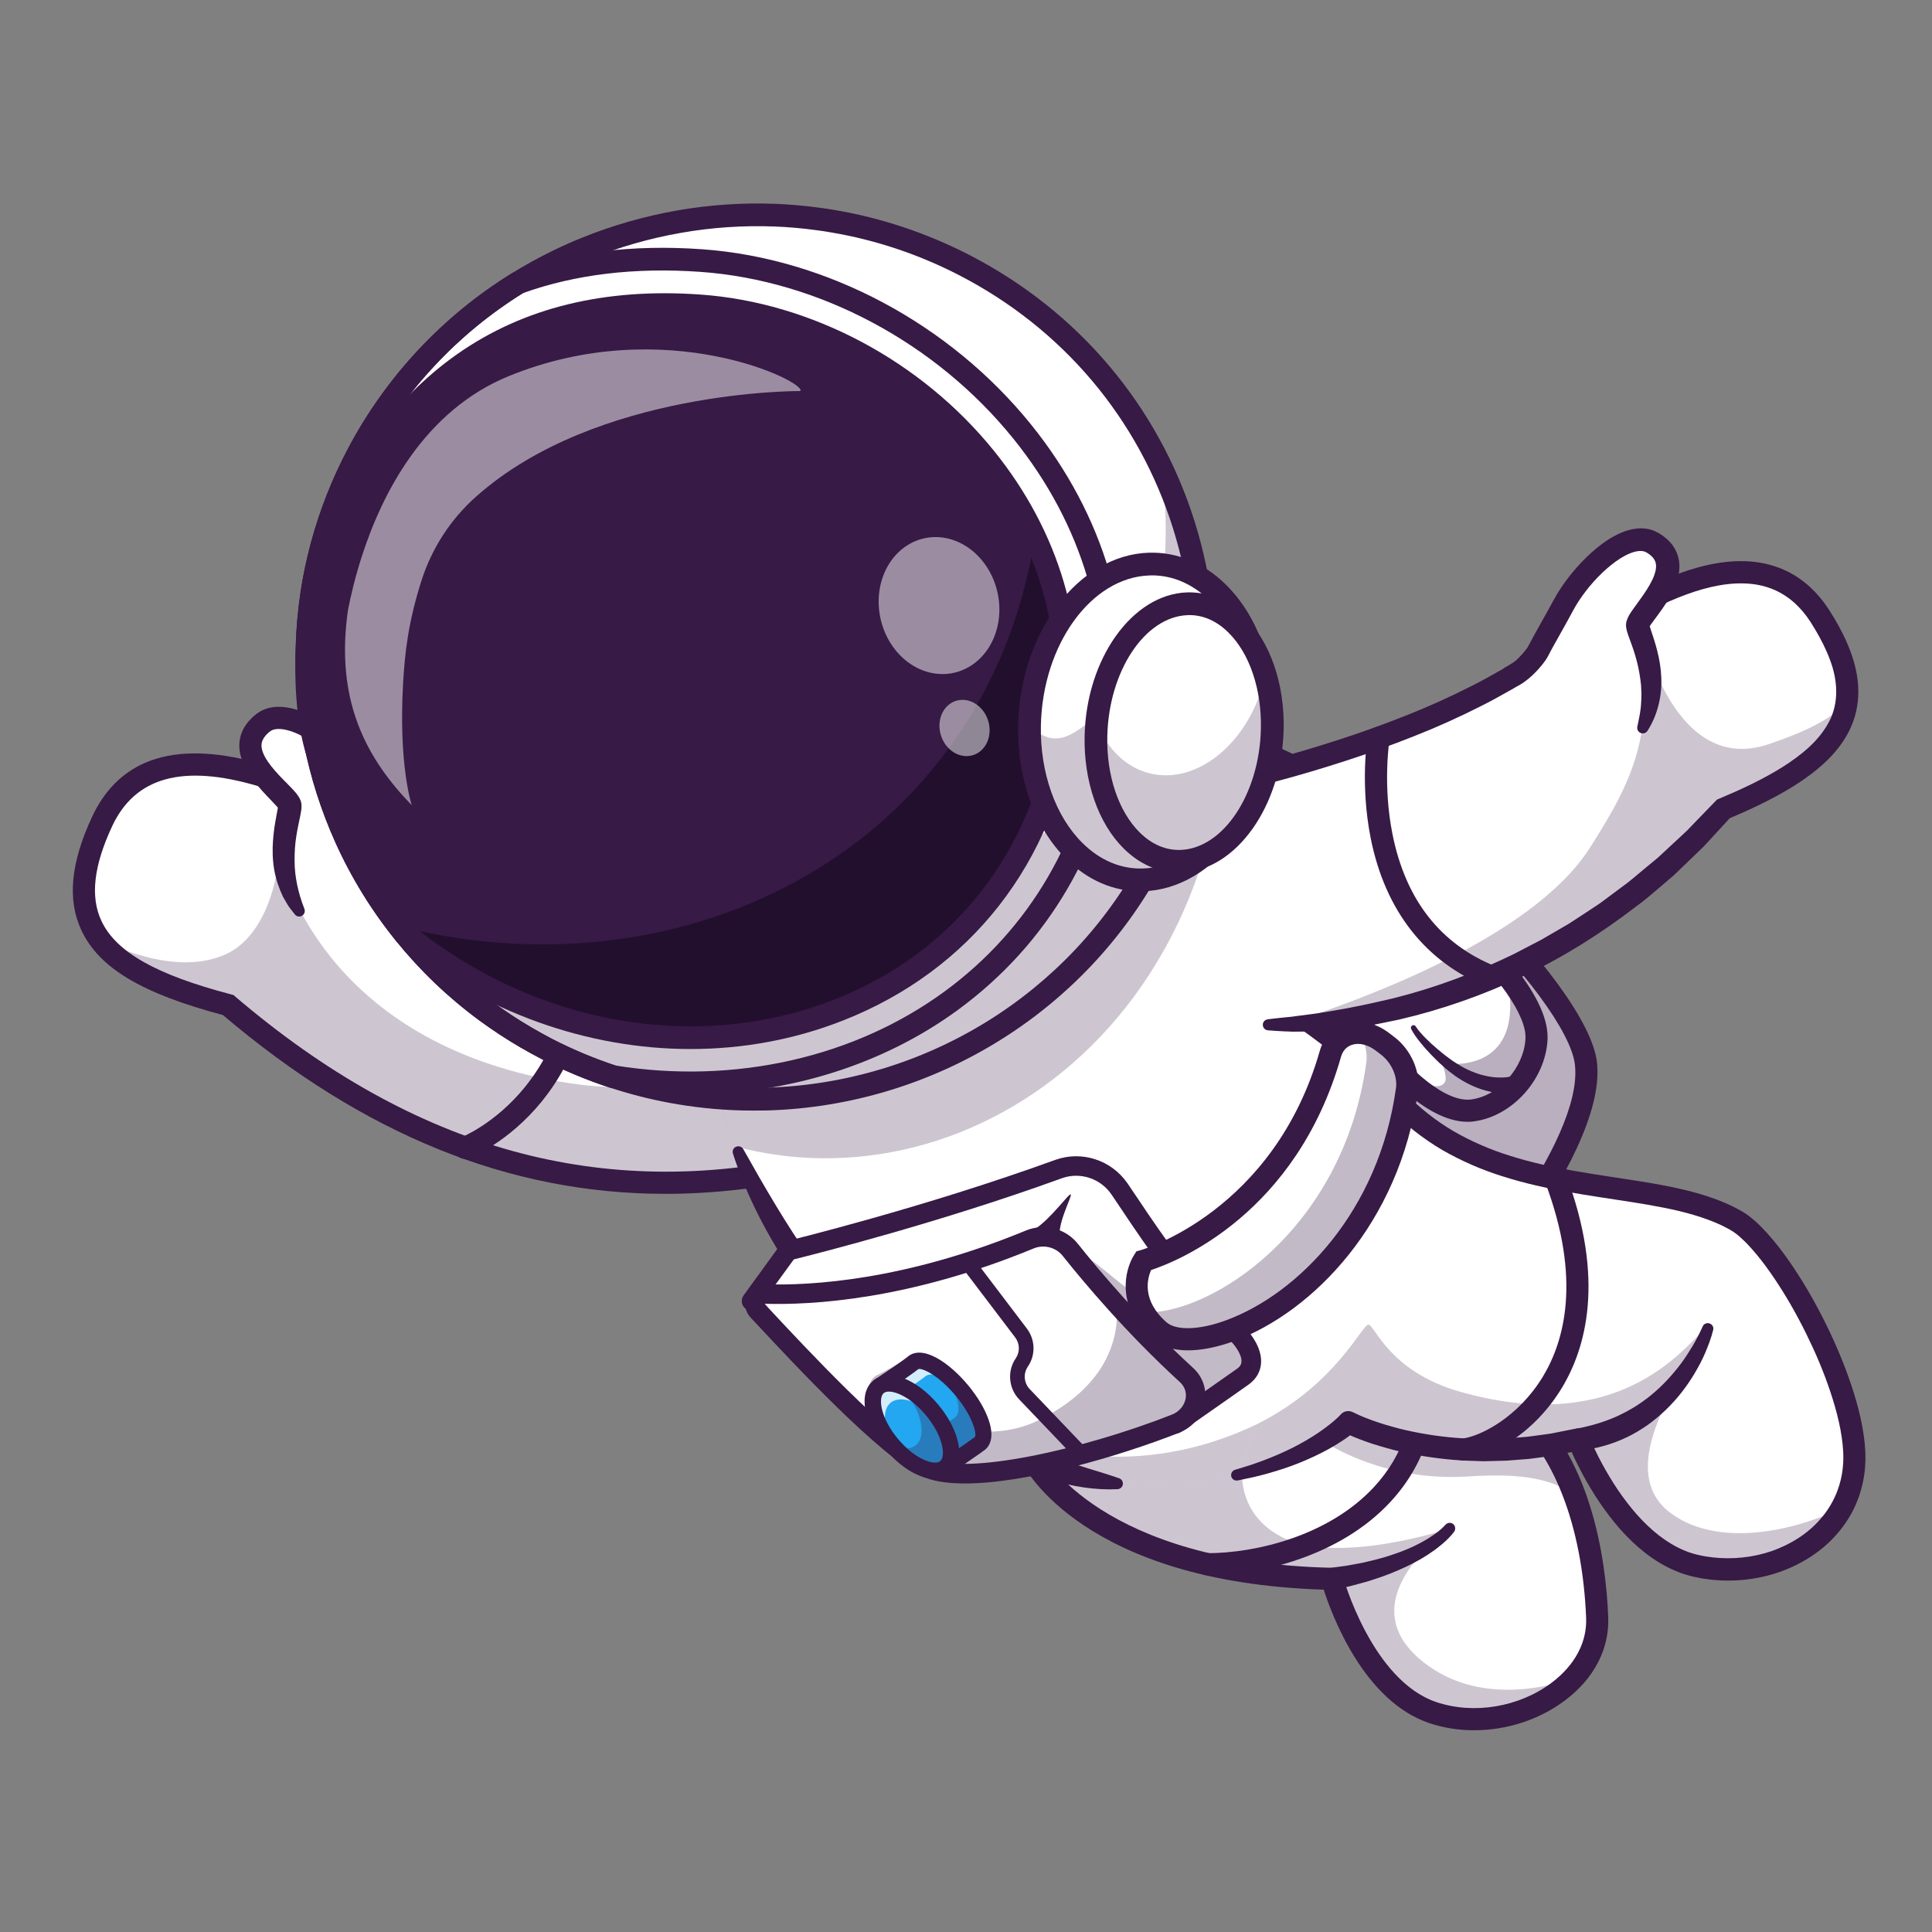 <svg xmlns="http://www.w3.org/2000/svg" xmlns:xlink="http://www.w3.org/1999/xlink" width="1080" zoomAndPan="magnify" viewBox="0 0 810 810" height="1080" preserveAspectRatio="xMidYMid meet" version="1.0"><rect x="0" y="0" width="810" height="810" fill="#808080" stroke="none"/><defs><filter x="0%" y="0%" width="100%" height="100%" id="4710d8e7b8"><feColorMatrix values="0 0 0 0 1 0 0 0 0 1 0 0 0 0 1 0 0 0 1 0" color-interpolation-filters="sRGB"/></filter><clipPath id="58dc225fbd"><path d="M 428 512 L 675 512 L 675 725.418 L 428 725.418 Z M 428 512 " clip-rule="nonzero"/></clipPath><clipPath id="25679bfa99"><path d="M 516 456 L 782.379 456 L 782.379 663 L 516 663 Z M 516 456 " clip-rule="nonzero"/></clipPath><mask id="2d3c1b6661"><g filter="url(#4710d8e7b8)"><rect x="-81" width="972" fill="#000000" y="-81" height="972" fill-opacity="0.498"/></g></mask><clipPath id="c9265c8323"><rect x="0" width="63" y="0" height="68"/></clipPath><mask id="6d682033e8"><g filter="url(#4710d8e7b8)"><rect x="-81" width="972" fill="#000000" y="-81" height="972" fill-opacity="0.498"/></g></mask><clipPath id="4647d10d78"><rect x="0" width="29" y="0" height="30"/></clipPath></defs><path fill="#ffffff" d="M 597.906 562.586 C 597.906 562.586 608.031 551.621 620.418 535.863 C 622.844 532.766 625.348 529.508 627.879 526.086 C 628.285 525.547 628.688 525.008 629.09 524.469 C 630.305 522.828 631.516 521.156 632.727 519.488 C 650.125 495.164 667.094 465.801 664.938 445.977 C 661.383 413.598 575.66 331.898 527.746 315.039 C 515.117 310.594 497.504 317.73 480.16 328.668 C 480.051 328.75 479.918 328.828 479.809 328.883 C 467.098 336.91 454.547 346.957 444.285 355.902 C 443.371 356.684 442.484 357.465 441.621 358.246 C 439.871 359.781 438.227 361.289 436.637 362.715 C 435.426 363.848 434.242 364.926 433.137 365.949 C 425.164 373.355 420.211 378.527 420.211 378.527 L 437.473 396.414 L 446.281 405.52 L 462.602 422.434 L 467.527 427.551 Z M 597.906 562.586 " fill-opacity="1" fill-rule="nonzero"/><path fill="#371a45" d="M 437.445 396.441 L 446.227 405.547 L 566.664 530.234 L 597.906 562.586 C 597.906 562.586 598.121 562.344 598.523 561.914 C 598.633 561.777 598.766 561.645 598.902 561.48 C 599.008 561.348 599.145 561.211 599.277 561.078 C 599.387 560.969 599.465 560.863 599.574 560.754 C 599.602 560.699 599.656 560.672 599.684 560.621 C 599.871 560.43 600.059 560.188 600.273 559.945 C 600.328 559.891 600.355 559.84 600.41 559.785 C 600.57 559.598 600.758 559.379 600.949 559.164 C 601.219 558.867 601.488 558.57 601.754 558.25 C 601.945 558.008 602.16 557.793 602.375 557.547 C 602.59 557.305 602.805 557.035 603.047 556.793 C 603.344 556.473 603.641 556.121 603.938 555.77 C 604.559 555.043 605.23 554.289 605.902 553.48 C 606.523 552.781 607.168 552.027 607.816 551.246 C 608.57 550.328 609.379 549.387 610.211 548.391 C 613.254 544.727 616.73 540.496 620.391 535.836 C 621.094 534.922 621.82 534.008 622.547 533.062 C 623.059 532.418 623.57 531.742 624.082 531.07 C 625.32 529.453 626.586 527.758 627.852 526.059 C 646.785 500.66 667.254 467.605 664.883 445.949 C 661.977 419.281 603.316 359.188 555.945 329.367 C 592.762 360.184 626.613 399.27 628.797 419.363 C 629.871 429.305 625.562 442.207 618.695 455.754 C 615.762 461.52 607.652 461.762 604.262 456.238 C 604.234 456.188 604.207 456.16 604.18 456.105 C 597.93 446.031 589.609 435.742 578.27 425.371 C 553.953 403.148 515.816 374.621 463.383 375.188 C 462.168 375.215 450.938 384.777 437.445 396.441 Z M 437.445 396.441 " fill-opacity="0.349" fill-rule="nonzero"/><path fill="#371a45" d="M 597.984 569.348 L 413.746 378.582 L 416.844 375.348 C 417.598 374.566 435.535 355.953 458.102 338.527 C 489.344 314.391 513.285 305.016 529.281 310.648 C 579.293 328.266 665.824 411.418 669.543 445.492 C 674.039 486.488 604.289 562.531 601.324 565.738 Z M 426.648 378.582 L 597.77 555.77 C 611.559 540.176 663.832 478.652 660.305 446.488 C 658.797 432.777 638.949 405.922 609.754 378.043 C 579.805 349.465 547.785 326.996 526.188 319.402 C 501.273 310.621 448.648 356.465 426.648 378.582 Z M 426.648 378.582 " fill-opacity="1" fill-rule="nonzero"/><path fill="#ffffff" d="M 599.145 387.98 L 572.105 421.305 C 569.68 424.266 569.574 428.496 571.863 431.594 C 580.184 442.879 600.758 467.984 617.727 465.531 C 631.785 463.484 643.473 449.613 644.227 435.742 C 645.062 420.227 622.926 397.68 611.426 387.094 C 607.816 383.781 602.188 384.211 599.145 387.98 Z M 599.145 387.98 " fill-opacity="1" fill-rule="nonzero"/><path fill="#371a45" d="M 571.836 431.594 C 580.156 442.906 600.73 467.984 617.699 465.508 C 631.785 463.457 643.445 449.586 644.199 435.715 C 644.711 426.18 636.523 413.977 627.477 403.523 C 631.137 409.641 633.133 415.672 633.184 420.926 C 633.617 451.016 604.582 445.762 604.582 445.762 C 604.582 445.762 607.035 451.902 605.742 453.762 C 600.383 461.52 580.508 440.078 570.461 428.766 C 570.73 429.762 571.188 430.73 571.836 431.594 Z M 571.836 431.594 " fill-opacity="0.349" fill-rule="nonzero"/><path fill="#371a45" d="M 615.355 470.328 C 597.395 470.328 578.246 448.105 568.09 434.34 C 564.562 429.574 564.727 423 568.469 418.367 L 595.508 385.02 C 597.77 382.219 601.137 380.469 604.719 380.223 C 608.301 379.98 611.855 381.223 614.496 383.645 C 630.625 398.516 649.695 419.66 648.805 435.957 C 647.918 452.469 634.234 467.77 618.344 470.086 C 617.348 470.273 616.352 470.328 615.355 470.328 Z M 602.727 390.891 L 575.688 424.238 C 574.609 425.586 574.555 427.473 575.578 428.844 C 591.469 450.395 606.953 462.383 617.027 460.926 C 628.578 459.258 638.895 447.594 639.566 435.473 C 640.078 425.855 628.391 409.047 608.246 390.488 C 607.465 389.762 606.469 389.41 605.418 389.492 C 604.34 389.57 603.398 390.082 602.727 390.891 Z M 602.727 390.891 " fill-opacity="1" fill-rule="nonzero"/><path fill="#371a45" d="M 637.926 457.668 C 637.008 457.938 636.469 458.043 635.77 458.152 C 635.125 458.262 634.477 458.34 633.859 458.367 C 632.594 458.477 631.355 458.477 630.113 458.422 C 627.664 458.262 625.238 457.91 622.926 457.238 C 618.266 455.969 614.008 453.816 610.211 451.176 C 608.355 449.801 606.523 448.43 604.852 446.867 C 603.102 445.383 601.594 443.77 600.004 442.18 C 598.441 440.562 596.934 438.895 595.535 437.141 C 594.105 435.336 592.789 433.641 591.629 431.402 C 591.359 430.867 591.574 430.191 592.113 429.922 C 592.625 429.652 593.246 429.844 593.543 430.301 L 593.621 430.434 C 594.672 432.051 596.18 433.723 597.664 435.23 C 599.172 436.766 600.758 438.219 602.43 439.621 C 604.07 440.992 605.77 442.449 607.492 443.66 C 609.188 444.953 610.992 446.059 612.797 447.137 C 616.434 449.184 620.34 450.664 624.297 451.336 C 626.262 451.715 628.258 451.797 630.195 451.742 C 631.164 451.715 632.109 451.605 633.023 451.418 C 633.48 451.336 633.938 451.23 634.371 451.121 C 634.746 451.016 635.285 450.852 635.422 450.773 C 637.227 449.801 639.488 450.504 640.43 452.309 C 641.371 454.113 640.699 456.375 638.895 457.316 C 638.68 457.426 638.465 457.508 638.25 457.586 Z M 637.926 457.668 " fill-opacity="1" fill-rule="nonzero"/><path fill="#371a45" d="M 479 358.379 C 482.098 354.043 485.277 349.812 488.535 345.637 C 491.793 341.461 495.105 337.316 498.582 333.273 C 502.027 329.234 505.555 325.219 509.355 321.367 C 513.125 317.516 517.055 313.746 521.555 310.324 C 523.602 308.762 526.508 309.164 528.07 311.211 C 529.633 313.262 529.23 316.168 527.184 317.73 C 527.102 317.785 527.02 317.867 526.914 317.922 L 526.887 317.945 C 522.793 320.613 518.859 323.875 515.008 327.266 C 511.156 330.66 507.441 334.324 503.805 338.016 C 500.145 341.73 496.59 345.559 493.113 349.438 C 489.641 353.316 486.164 357.273 482.852 361.289 L 482.824 361.316 C 481.992 362.34 480.484 362.473 479.461 361.637 C 478.465 360.805 478.273 359.375 479 358.379 Z M 479 358.379 " fill-opacity="1" fill-rule="nonzero"/><path fill="#ffffff" d="M 411.836 384.32 L 385.953 422.086 L 342.621 485.277 L 340.195 488.805 C 330.609 490.988 321.156 492.633 311.809 493.816 C 231.688 503.918 161.613 477.629 95.684 421.328 C 70.422 414.703 51.438 406.594 41.957 393.988 C 33.094 382.219 32.531 366.516 42.844 344.398 C 56.957 314.176 88.359 318.836 109.473 325.059 C 120.84 328.426 147.582 336.613 163.309 344.91 C 170.258 348.574 177.691 351.914 185.473 354.902 C 244.832 377.934 325.383 383.324 372.676 384.348 C 396.457 384.91 411.836 384.32 411.836 384.32 Z M 411.836 384.32 " fill-opacity="1" fill-rule="nonzero"/><path fill="#371a45" d="M 124.879 359.805 C 125.012 360.129 125.094 360.855 125.121 361.855 C 124.77 360.211 124.742 359.457 124.879 359.805 Z M 124.879 359.805 " fill-opacity="0.247" fill-rule="nonzero"/><path fill="#371a45" d="M 385.926 422.086 L 342.594 485.277 L 340.168 488.805 C 330.582 490.988 321.129 492.633 311.785 493.816 C 231.66 503.918 161.586 477.629 95.656 421.328 C 70.395 414.703 51.41 406.594 41.93 393.988 C 57.172 401.234 77.074 407.215 93.559 400.562 C 112.086 393.074 116.852 366.109 116.801 357.977 C 119.465 371.039 140.688 438.867 238.504 454.086 C 298.074 463.352 363.734 433.426 385.926 422.086 Z M 385.926 422.086 " fill-opacity="0.247" fill-rule="nonzero"/><path fill="#371a45" d="M 278.98 500.523 C 213.672 500.523 152.512 475.715 93.449 425.559 C 59.301 416.453 41.523 405.812 34.117 390.004 C 28.141 377.262 29.621 361.719 38.617 342.434 C 50.359 317.301 74.625 309.945 110.766 320.613 C 127.734 325.625 151.004 333.191 165.438 340.816 C 249.734 385.289 410.031 379.738 411.645 379.688 C 414.23 379.605 416.359 381.598 416.465 384.156 C 416.574 386.715 414.555 388.871 411.996 388.98 C 405.316 389.223 247.605 394.691 161.102 349.059 C 150.355 343.402 131.559 336.453 108.125 329.559 C 76.645 320.262 56.66 325.758 47.02 346.391 C 39.262 363.012 37.781 375.996 42.523 386.098 C 48.637 399.133 65.387 408.645 96.844 416.887 L 97.867 417.156 L 98.676 417.855 C 173.977 482.098 252.613 503.863 339.145 484.309 C 341.652 483.742 344.129 485.305 344.695 487.809 C 345.258 490.316 343.699 492.793 341.191 493.359 C 320.023 498.125 299.289 500.523 278.98 500.523 Z M 278.98 500.523 " fill-opacity="1" fill-rule="nonzero"/><path fill="#371a45" d="M 194.926 485.871 C 193.07 485.871 191.293 484.738 190.59 482.879 C 189.676 480.484 190.859 477.816 193.258 476.898 C 193.445 476.82 207.719 471.137 220.27 455.512 C 237.156 434.504 243.188 406.352 238.234 371.875 C 237.855 369.344 239.633 366.973 242.164 366.621 C 244.695 366.246 247.066 368.023 247.418 370.555 C 254.121 417.129 240.09 445.844 227.164 461.762 C 213 479.164 197.242 485.332 196.598 485.574 C 196.031 485.762 195.465 485.871 194.926 485.871 Z M 194.926 485.871 " fill-opacity="1" fill-rule="nonzero"/><path fill="#ffffff" d="M 178.77 352.238 C 173.652 350.945 167.16 345.047 165.52 342.703 C 162.152 337.879 157.438 332.062 151.918 324.465 C 142.465 311.457 120.379 294.996 110.121 303.133 C 93.746 316.117 121.109 333.516 121.457 337.664 C 121.809 341.812 113.164 362.445 125.523 382.191 Z M 178.77 352.238 " fill-opacity="1" fill-rule="nonzero"/><path fill="#371a45" d="M 177.637 356.734 C 175.078 356.035 173.113 354.957 171.281 353.855 C 169.477 352.695 167.836 351.457 166.273 350.109 C 165.492 349.438 164.738 348.734 163.984 347.98 C 163.23 347.227 162.477 346.418 161.668 345.289 C 160.645 343.832 159.566 342.379 158.488 340.926 L 151.781 332.062 L 148.445 327.535 C 147.422 326.109 146.398 324.844 145.238 323.523 C 140.688 318.352 135.246 313.691 129.43 310.137 C 126.52 308.383 123.477 306.902 120.543 306.148 C 117.605 305.367 114.941 305.449 113.461 306.473 C 113.137 306.66 112.543 307.199 112.031 307.656 C 111.602 308.141 111.117 308.602 110.793 309.113 C 110.121 310.082 109.77 310.996 109.66 311.992 C 109.418 313.961 110.469 316.652 112.273 319.266 C 114.051 321.906 116.395 324.438 118.898 326.996 C 120.164 328.289 121.457 329.559 122.859 331.066 C 123.559 331.848 124.258 332.574 125.121 333.867 C 125.309 334.109 125.605 334.703 125.848 335.188 C 125.957 335.348 126.145 335.969 126.25 336.398 C 126.305 336.641 126.359 336.883 126.387 337.125 C 126.414 337.367 126.387 337.395 126.414 337.531 C 126.414 337.988 126.414 338.445 126.387 338.902 C 126.387 339.172 126.359 339.281 126.332 339.414 L 126.277 339.848 C 125.93 342.137 125.496 343.781 125.148 345.559 C 124.77 347.309 124.473 349.031 124.203 350.73 C 123.668 354.148 123.477 357.543 123.504 360.91 C 123.531 367.699 125.012 374.273 127.57 380.926 L 127.625 381.086 C 128.082 382.297 127.492 383.645 126.277 384.102 C 125.309 384.48 124.258 384.156 123.641 383.402 C 123.02 382.648 122.402 381.867 121.809 381.059 L 120.918 379.848 C 120.648 379.418 120.406 378.984 120.137 378.555 C 119.625 377.691 119.113 376.832 118.629 375.941 C 118.227 375.027 117.797 374.109 117.418 373.168 C 115.938 369.422 114.887 365.438 114.535 361.422 C 114.133 357.41 114.293 353.367 114.727 349.465 C 114.914 347.496 115.238 345.559 115.586 343.672 C 115.91 341.812 116.312 339.848 116.531 338.473 L 116.555 338.23 C 116.582 338.148 116.582 338.043 116.582 338.07 C 116.582 338.07 116.582 338.043 116.609 338.043 C 116.609 338.07 116.609 337.961 116.637 338.094 C 116.637 338.23 116.664 338.363 116.691 338.5 C 116.719 338.742 116.906 339.094 116.879 339.066 C 116.906 339.145 117.016 339.309 116.934 339.172 C 116.801 338.957 116.234 338.285 115.695 337.691 C 114.562 336.453 113.242 335.133 111.953 333.758 C 109.34 330.984 106.672 328.02 104.383 324.465 C 103.254 322.688 102.176 320.723 101.395 318.484 C 100.613 316.277 100.129 313.664 100.426 310.969 C 100.695 308.277 101.797 305.664 103.277 303.645 C 104.008 302.594 104.84 301.73 105.676 300.895 C 106.539 300.141 107.32 299.387 108.559 298.605 C 110.902 297.07 113.621 296.453 116.07 296.344 C 118.551 296.234 120.84 296.613 122.965 297.152 C 127.195 298.285 130.855 300.113 134.305 302.188 C 141.117 306.363 147.043 311.48 152.293 317.41 C 153.586 318.891 154.879 320.508 156.012 322.07 L 159.27 326.484 L 165.977 335.348 C 167.105 336.855 168.238 338.363 169.344 339.953 C 169.613 340.332 170.098 340.898 170.66 341.438 C 171.199 342 171.82 342.539 172.441 343.078 C 173.68 344.156 175 345.152 176.316 345.988 C 177.637 346.824 178.984 347.469 180.008 347.738 L 180.168 347.793 C 182.648 348.465 184.102 351.023 183.426 353.477 C 182.672 355.953 180.113 357.41 177.637 356.734 Z M 177.637 356.734 " fill-opacity="1" fill-rule="nonzero"/><path fill="#ffffff" d="M 659.551 703.625 C 646.113 718.039 621.633 725.066 600.758 718.039 C 570.867 707.988 558.477 661.957 558.477 661.957 C 456.891 659.746 432.922 611.664 432.922 611.664 L 464.809 566.355 L 499.336 517.25 C 514.309 535.785 532.406 547.527 550.746 555.934 C 583.633 571.043 617.242 575.434 634.586 589.227 C 646.031 598.277 654.328 611.395 660.008 626.559 C 665.879 642.238 668.895 660.148 669.648 678.117 C 670.027 687.867 666.094 696.621 659.551 703.625 Z M 659.551 703.625 " fill-opacity="1" fill-rule="nonzero"/><path fill="#371a45" d="M 659.98 626.559 C 648.832 618.855 634.102 617.832 615.328 619.02 C 575.309 621.551 549.402 600.676 549.402 600.676 L 550.719 555.961 C 583.605 571.07 617.215 575.461 634.559 589.254 C 646.004 598.305 654.328 611.395 659.98 626.559 Z M 659.98 626.559 " fill-opacity="0.247" fill-rule="nonzero"/><path fill="#371a45" d="M 659.551 703.625 C 646.113 718.039 621.633 725.066 600.758 718.039 C 570.867 707.988 558.477 661.957 558.477 661.957 C 456.891 659.746 432.922 611.664 432.922 611.664 L 464.809 566.355 C 481.289 581.602 520.801 617.887 520.801 617.887 C 520.801 617.887 519.344 634.805 536.957 644.176 C 560.227 656.539 606.766 641.16 607.789 640.809 C 606.605 641.645 562.488 672.566 598.98 698.508 C 622.359 715.102 651.418 706.535 659.551 703.625 Z M 659.551 703.625 " fill-opacity="0.247" fill-rule="nonzero"/><g clip-path="url(#58dc225fbd)"><path fill="#371a45" d="M 617.996 725.418 C 611.586 725.418 605.23 724.449 599.277 722.43 C 571.941 713.242 558.586 677.688 554.977 666.48 C 454.602 663.273 429.77 615.758 428.746 613.711 C 427.617 611.422 428.531 608.621 430.82 607.488 C 433.109 606.359 435.883 607.273 437.043 609.562 C 437.367 610.211 461.711 655.195 558.559 657.297 C 560.633 657.348 562.41 658.75 562.949 660.715 C 563.055 661.148 575.066 704.488 602.242 713.621 C 617.941 718.898 636.902 715.719 650.5 705.512 C 660.25 698.184 665.422 688.516 664.992 678.277 C 663.402 639.488 651.258 608.352 631.703 592.836 C 622.465 585.508 607.789 580.848 590.77 575.461 C 560.633 565.898 523.117 554.02 495.727 520.133 C 494.109 518.141 494.434 515.23 496.426 513.613 C 498.418 512 501.328 512.32 502.945 514.316 C 528.582 546.047 564.617 557.469 593.57 566.625 C 611.449 572.281 626.883 577.184 637.469 585.562 C 667.145 609.078 673.258 653.496 674.254 677.902 C 674.793 691.289 668.359 703.734 656.078 712.945 C 645.223 721.109 631.488 725.418 617.996 725.418 Z M 617.996 725.418 " fill-opacity="1" fill-rule="nonzero"/></g><path fill="#371a45" d="M 506.094 660.445 C 503.535 660.445 501.461 658.371 501.461 655.812 C 501.461 653.254 503.535 651.18 506.094 651.18 C 526.48 651.18 557.051 643.934 576.035 623.461 C 588.453 610.102 593.973 593.133 592.492 573.012 C 592.305 570.453 594.215 568.215 596.773 568.027 C 599.332 567.84 601.566 569.75 601.754 572.309 C 603.453 595.098 597.098 614.438 582.852 629.766 C 561.816 652.418 528.367 660.445 506.094 660.445 Z M 506.094 660.445 " fill-opacity="1" fill-rule="nonzero"/><path fill="#371a45" d="M 609.672 642.156 C 609.188 642.832 608.84 643.234 608.406 643.719 C 608.004 644.176 607.574 644.637 607.141 645.066 C 606.281 645.93 605.391 646.734 604.449 647.516 C 603.535 648.297 602.562 649 601.621 649.754 C 600.652 650.426 599.684 651.125 598.688 651.773 C 594.699 654.387 590.473 656.516 586.137 658.371 C 581.828 660.285 577.355 661.766 572.859 663.168 L 566.07 665 L 559.23 666.535 C 556.727 667.102 554.25 665.512 553.684 663.004 C 553.117 660.5 554.707 658.023 557.211 657.457 C 557.344 657.43 557.453 657.402 557.59 657.375 L 557.777 657.348 L 564.348 656.461 L 570.867 655.273 C 575.176 654.305 579.484 653.281 583.629 651.855 C 587.805 650.48 591.898 648.836 595.723 646.762 C 596.691 646.25 597.609 645.684 598.551 645.148 C 599.441 644.555 600.383 643.988 601.242 643.367 C 602.133 642.75 602.969 642.102 603.777 641.43 C 604.152 641.078 604.555 640.73 604.934 640.379 C 605.285 640.055 605.688 639.625 605.902 639.383 L 606.066 639.219 C 606.926 638.277 608.383 638.195 609.324 639.031 C 610.211 639.867 610.348 641.215 609.672 642.156 Z M 609.672 642.156 " fill-opacity="1" fill-rule="nonzero"/><path fill="#ffffff" d="M 568.332 594.262 C 466.988 666.535 361.742 590.895 314.613 493.871 C 312.512 489.535 310.52 485.145 308.66 480.727 C 301.117 462.945 295.57 444.684 292.367 426.609 L 373.754 387.523 L 431.277 359.887 L 450.105 350.836 C 464.699 366.973 478.922 379.391 492.547 389.734 C 513.664 405.762 533.375 416.938 550.988 429.68 C 569.195 442.824 585.164 457.586 598.066 481.023 C 621.172 523.07 607.062 566.652 568.332 594.262 Z M 568.332 594.262 " fill-opacity="1" fill-rule="nonzero"/><path fill="#371a45" d="M 568.332 594.262 C 501.867 641.672 433.73 625.43 381.43 581.309 C 431.254 615.785 492.496 624.73 552.391 582.035 C 591.117 554.426 605.23 510.84 582.121 468.82 C 572.48 451.309 561.168 438.676 548.457 427.875 C 549.32 428.469 550.156 429.086 551.016 429.707 C 569.223 442.852 585.191 457.613 598.094 481.047 C 621.172 523.07 607.062 566.652 568.332 594.262 Z M 568.332 594.262 " fill-opacity="0.247" fill-rule="nonzero"/><path fill="#371a45" d="M 568.332 598.922 C 566.879 598.922 565.453 598.25 564.562 596.984 C 563.082 594.91 563.566 592 565.641 590.52 C 604.34 562.938 615.195 521.859 594 483.34 C 576.387 451.309 552.551 435.797 525 417.828 C 501.41 402.449 474.664 385.02 446.656 354.043 C 444.934 352.129 445.094 349.195 446.98 347.496 C 448.891 345.773 451.801 345.934 453.523 347.82 C 480.727 377.906 506.93 394.984 530.062 410.07 C 558.664 428.711 583.387 444.82 602.133 478.895 C 625.43 521.238 613.23 568.027 571.027 598.117 C 570.219 598.629 569.277 598.922 568.332 598.922 Z M 568.332 598.922 " fill-opacity="1" fill-rule="nonzero"/><path fill="#371a45" d="M 311.621 481.777 C 320.59 497.777 329.691 513.426 340.117 528.27 C 345.34 535.676 350.914 542.789 356.812 549.629 C 362.711 556.473 368.934 563.016 375.531 569.16 C 382.156 575.273 388.969 581.145 396.215 586.426 C 403.457 591.73 411.027 596.555 418.863 600.863 C 422.824 602.965 426.809 604.984 430.902 606.762 C 432.922 607.703 435.023 608.512 437.125 609.348 C 439.168 610.184 441.215 610.883 443.344 611.582 C 447.598 612.957 451.883 614.305 456.164 615.625 C 460.473 616.945 464.781 618.238 469.145 619.746 L 469.199 619.773 C 470.438 620.203 471.082 621.523 470.652 622.762 C 470.328 623.707 469.469 624.297 468.523 624.352 C 449.43 625.242 431.035 618.02 414.203 609.617 C 405.773 605.309 397.75 600.242 390.102 594.723 C 382.453 589.199 375.207 583.137 368.395 576.648 C 354.711 563.719 342.727 549.145 332.25 533.629 C 321.773 518.141 312.996 501.414 307.285 483.633 C 306.883 482.395 307.555 481.102 308.793 480.699 C 309.953 480.348 311.082 480.832 311.621 481.777 Z M 311.621 481.777 " fill-opacity="1" fill-rule="nonzero"/><path fill="#ffffff" d="M 772.312 632.082 C 761.516 652.016 735.66 662.09 711.098 656.566 C 679.371 649.43 661.758 603.531 661.758 603.531 C 603.535 616.781 565.398 596.336 565.398 596.336 C 565.398 596.336 551.473 610.75 518.43 618.453 L 527.746 596.715 L 585.703 461.41 C 627.609 505.32 692.031 491.473 727.77 511.703 C 745.625 521.777 775.816 576.16 777.43 608.621 C 777.914 617.43 775.977 625.32 772.312 632.082 Z M 772.312 632.082 " fill-opacity="1" fill-rule="nonzero"/><path fill="#371a45" d="M 772.312 632.082 C 761.516 652.016 735.66 662.09 711.098 656.566 C 679.371 649.43 661.758 603.531 661.758 603.531 C 603.535 616.781 565.398 596.336 565.398 596.336 C 565.398 596.336 551.473 610.75 518.43 618.453 L 527.746 596.715 C 560.227 580.176 571 555.367 573.719 555.367 C 576.414 555.367 582.121 574.949 612.152 583.488 C 686.16 604.5 711.125 556.336 716.055 556.93 C 720.98 557.523 671.023 611.609 699.949 633.996 C 719.203 648.891 751.387 642.508 772.312 632.082 Z M 772.312 632.082 " fill-opacity="0.247" fill-rule="nonzero"/><g clip-path="url(#25679bfa99)"><path fill="#371a45" d="M 589.07 458.207 C 595.051 464.43 601.863 469.789 609.297 474.207 C 616.785 478.516 624.809 482.02 633.184 484.605 C 649.938 489.938 667.766 492.145 685.727 494.977 C 690.227 495.676 694.75 496.43 699.273 497.344 C 703.801 498.234 708.352 499.285 712.875 500.633 C 717.398 501.977 721.898 503.594 726.262 505.695 L 729.492 507.395 C 730.004 507.637 730.625 508.039 731.188 508.391 C 731.781 508.738 732.32 509.117 732.832 509.52 C 734.961 511.055 736.766 512.754 738.488 514.449 C 745.246 521.398 750.555 529.051 755.48 536.914 C 760.355 544.809 764.664 552.969 768.516 561.402 C 772.34 569.805 775.68 578.477 778.266 587.477 C 779.531 591.973 780.609 596.578 781.309 601.32 C 781.469 602.508 781.605 603.719 781.766 604.902 L 782.035 608.539 C 782.062 609.777 782.117 611.02 782.09 612.258 C 782.008 613.496 782.008 614.734 781.875 615.973 C 781.391 620.93 780.152 625.859 778.184 630.465 C 776.219 635.098 773.445 639.355 770.188 643.098 C 763.641 650.668 754.969 655.977 745.758 659.18 C 736.496 662.332 726.609 663.328 716.941 662.227 C 715.73 662.062 714.547 661.875 713.332 661.711 C 712.148 661.469 710.965 661.254 709.75 660.984 C 707.301 660.367 704.875 659.641 702.562 658.641 C 697.93 656.703 693.699 654.117 689.848 651.125 C 682.148 645.148 676.008 637.766 670.699 630.008 C 668.062 626.102 665.664 622.09 663.457 617.969 C 662.352 615.922 661.301 613.82 660.277 611.719 C 659.254 609.59 658.34 607.516 657.398 605.172 L 662.758 608.027 L 656.562 609.242 L 653.465 609.859 C 652.441 610.074 651.391 610.266 650.367 610.398 L 644.121 611.262 C 643.07 611.395 642.047 611.559 640.996 611.664 L 637.844 611.906 L 631.543 612.391 L 625.242 612.555 L 622.09 612.633 L 618.938 612.527 C 616.836 612.445 614.738 612.418 612.609 612.285 C 604.18 611.746 595.805 610.559 587.562 608.676 L 584.465 607.949 L 581.395 607.113 C 579.348 606.574 577.328 605.898 575.281 605.281 C 573.262 604.605 571.242 603.906 569.25 603.098 C 568.254 602.695 567.258 602.316 566.262 601.859 C 565.238 601.43 564.32 600.996 563.164 600.406 L 568.684 599.543 C 568.066 600.109 567.66 600.457 567.176 600.863 C 566.691 601.266 566.234 601.59 565.75 601.969 C 564.805 602.668 563.836 603.367 562.867 603.988 C 560.926 605.281 558.961 606.465 556.969 607.57 C 552.957 609.777 548.836 611.664 544.66 613.363 C 540.488 615.031 536.203 616.434 531.922 617.645 C 529.793 618.293 527.613 618.75 525.457 619.316 L 518.941 620.688 C 517.676 620.957 516.465 620.148 516.195 618.91 C 515.953 617.727 516.652 616.566 517.785 616.219 L 517.891 616.191 L 524.059 614.305 C 526.078 613.578 528.125 612.93 530.117 612.148 C 534.129 610.613 538.035 608.918 541.832 607.031 C 545.605 605.117 549.293 603.02 552.742 600.676 C 554.465 599.488 556.16 598.277 557.75 596.984 C 558.559 596.363 559.312 595.691 560.066 595.02 C 560.414 594.695 560.82 594.344 561.145 594.02 C 561.465 593.699 561.871 593.293 562.031 593.105 C 563.324 591.57 565.453 591.191 567.176 592.055 L 567.578 592.242 C 568.254 592.594 569.195 593.023 570.059 593.402 C 570.918 593.805 571.836 594.156 572.723 594.508 C 574.527 595.234 576.387 595.879 578.246 596.5 C 580.129 597.094 581.988 597.711 583.898 598.195 L 586.754 598.977 L 589.637 599.652 C 597.367 601.402 605.258 602.531 613.203 603.02 C 615.195 603.152 617.188 603.152 619.152 603.234 L 622.145 603.312 L 625.133 603.234 L 631.113 603.098 L 637.062 602.641 L 640.055 602.398 C 641.051 602.289 642.02 602.129 643.016 602.02 L 648.941 601.215 C 649.938 601.105 650.906 600.918 651.902 600.703 L 654.84 600.109 L 660.711 598.949 L 660.816 598.922 C 663.078 598.492 665.262 599.73 666.07 601.805 C 666.824 603.664 667.738 605.738 668.652 607.703 C 669.598 609.672 670.566 611.637 671.617 613.551 C 673.691 617.402 675.953 621.145 678.375 624.758 C 683.277 631.922 688.906 638.602 695.531 643.746 C 698.844 646.305 702.398 648.461 706.117 650.023 C 707.973 650.832 709.887 651.395 711.824 651.883 C 712.82 652.125 713.871 652.285 714.895 652.5 L 717.992 652.934 C 726.316 653.875 734.852 653.012 742.742 650.32 C 750.578 647.57 757.852 643.074 763.184 636.906 C 768.598 630.789 771.883 623.086 772.637 614.977 C 773.039 610.938 772.773 606.816 772.152 602.559 C 771.531 598.332 770.562 594.102 769.352 589.871 C 766.953 581.469 763.777 573.172 760.086 565.117 C 756.398 557.062 752.25 549.199 747.59 541.684 C 742.93 534.223 737.812 526.922 731.918 520.887 C 730.434 519.434 728.926 518.008 727.363 516.902 C 726.988 516.605 726.586 516.336 726.207 516.121 C 725.805 515.879 725.48 515.637 724.996 515.395 L 722.223 513.938 C 718.422 512.105 714.383 510.652 710.238 509.414 C 706.09 508.176 701.809 507.176 697.445 506.316 C 693.109 505.453 688.691 504.699 684.246 504 C 666.5 501.199 648.188 498.961 630.359 493.305 C 621.441 490.559 612.746 486.785 604.559 482.074 C 596.422 477.25 588.883 471.324 582.312 464.484 C 580.535 462.625 580.586 459.688 582.445 457.91 C 584.332 456.266 587.293 456.348 589.07 458.207 Z M 589.07 458.207 " fill-opacity="1" fill-rule="nonzero"/></g><path fill="#371a45" d="M 718.262 557.602 C 717.426 560.914 716.297 563.906 715.031 566.922 C 713.766 569.941 712.23 572.82 710.559 575.648 C 707.219 581.309 703.125 586.559 698.305 591.191 C 695.883 593.48 693.297 595.664 690.551 597.602 C 687.773 599.516 684.867 601.266 681.797 602.695 C 675.684 605.605 669.059 607.41 662.406 608.137 C 659.848 608.406 657.559 606.574 657.289 604.016 C 657.02 601.59 658.664 599.41 661.004 598.977 L 661.113 598.949 C 666.848 597.848 672.426 596.23 677.703 593.887 C 680.344 592.699 682.875 591.328 685.379 589.82 C 687.828 588.258 690.227 586.586 692.488 584.699 C 697.012 580.957 701.078 576.566 704.688 571.77 C 706.492 569.375 708.109 566.816 709.672 564.23 C 711.207 561.672 712.633 558.867 713.793 556.254 L 713.844 556.121 C 714.355 554.938 715.73 554.426 716.914 554.938 C 718.02 555.395 718.531 556.523 718.262 557.602 Z M 718.262 557.602 " fill-opacity="1" fill-rule="nonzero"/><path fill="#ffffff" d="M 774.172 294.484 C 771.559 313.609 751.98 326.809 722.465 339.121 C 668.25 400.156 602.969 423.484 552.82 428.496 C 548.027 428.98 543.34 429.305 538.844 429.465 C 536.367 429.574 533.941 429.598 531.547 429.598 L 486.461 397.41 L 428.316 355.902 L 414.016 345.691 C 414.016 345.691 457.887 341.301 510.594 328.965 C 557.426 318 611.207 300.762 647.379 274.766 C 661.383 264.691 685.918 253.273 696.422 248.531 C 715.863 239.723 745.383 231.051 762.941 258.203 C 772.152 272.477 775.57 284.305 774.172 294.484 Z M 774.172 294.484 " fill-opacity="1" fill-rule="nonzero"/><path fill="#371a45" d="M 774.172 294.484 C 771.559 313.609 751.98 326.809 722.465 339.121 C 663.051 406.004 590.336 427.633 538.844 429.465 C 569.492 419.77 641.992 393.559 666.312 355.82 C 686.699 324.195 691.816 308.277 689.016 270.188 C 688.098 257.555 699.168 326.242 741.477 312.02 C 756.773 306.848 767.52 301.648 774.172 294.484 Z M 774.172 294.484 " fill-opacity="0.247" fill-rule="nonzero"/><path fill="#371a45" d="M 413.559 341.086 C 423.469 340.035 433.488 338.633 443.453 337.125 C 453.418 335.617 463.355 333.922 473.266 332.062 C 493.059 328.344 512.746 323.98 532.164 318.754 C 541.887 316.168 551.527 313.285 561.062 310.215 C 570.621 307.145 580.051 303.723 589.367 300.035 C 598.688 296.371 607.789 292.25 616.676 287.75 C 621.148 285.543 625.457 283.062 629.793 280.641 L 636.121 276.734 C 638.246 275.469 640.215 273.988 642.289 272.613 L 645.387 270.484 C 646.461 269.73 647.566 268.949 648.672 268.277 C 650.852 266.82 653.086 265.473 655.324 264.156 C 659.793 261.516 664.289 259.062 668.844 256.691 C 677.973 251.953 687.102 247.617 696.527 243.414 C 706.09 239.293 716.348 235.871 727.391 235.305 C 732.887 235.062 738.594 235.602 744.035 237.406 C 749.504 239.129 754.539 242.176 758.738 246 C 760.785 247.938 762.754 249.984 764.395 252.223 C 765.285 253.301 765.984 254.484 766.793 255.617 L 768.895 258.984 C 771.613 263.508 774.062 268.305 775.922 273.422 C 777.781 278.539 779.102 284.062 779.102 289.824 C 779.152 292.68 778.777 295.59 778.156 298.445 C 777.512 301.301 776.434 304.02 775.195 306.605 C 772.555 311.727 768.945 316.141 764.934 319.832 C 760.922 323.551 756.586 326.676 752.113 329.504 C 743.148 335.078 733.746 339.441 724.266 343.43 L 725.938 342.219 L 716.594 352.398 L 714.25 354.93 C 713.441 355.738 712.605 356.52 711.77 357.328 L 706.789 362.125 L 701.805 366.918 L 696.555 371.418 C 693.027 374.379 689.578 377.477 685.809 380.145 C 671.184 391.375 655.457 401.316 638.734 409.18 C 622.062 417.129 604.531 423.297 586.539 427.473 L 579.754 428.871 C 577.492 429.332 575.227 429.816 572.938 430.137 C 568.359 430.758 563.809 431.539 559.203 431.836 L 552.309 432.375 L 545.387 432.508 L 541.941 432.535 C 540.781 432.508 539.625 432.453 538.492 432.402 C 536.203 432.293 533.887 432.16 531.598 431.969 C 530.305 431.891 529.363 430.758 529.445 429.492 C 529.523 428.359 530.387 427.5 531.465 427.363 L 531.57 427.336 C 533.809 427.066 536.043 426.797 538.277 426.582 L 541.617 426.258 L 544.957 425.801 L 551.609 424.941 L 558.207 423.863 C 567.016 422.461 575.715 420.523 584.359 418.477 C 601.621 414.164 618.344 407.887 634.344 400.156 L 646.164 394.016 L 657.691 387.309 C 661.438 384.938 665.125 382.434 668.844 380.008 C 670.727 378.824 672.477 377.449 674.254 376.129 L 679.613 372.145 C 683.25 369.586 686.562 366.594 690.012 363.766 L 695.156 359.512 L 700.055 354.957 L 704.957 350.406 C 705.766 349.652 706.602 348.898 707.41 348.117 L 709.723 345.691 L 719.043 336.074 L 719.879 335.215 L 720.738 334.863 C 729.922 331.012 738.973 326.809 747.215 321.664 C 751.309 319.078 755.211 316.25 758.633 313.07 C 762.051 309.895 764.906 306.309 766.926 302.43 C 770.969 294.648 770.562 285.379 767.223 276.625 C 765.609 272.234 763.426 267.953 760.949 263.805 L 759.035 260.707 C 758.363 259.789 757.77 258.766 757.043 257.906 C 755.695 256.047 754.109 254.43 752.492 252.895 C 749.18 249.906 745.383 247.617 741.18 246.27 C 736.98 244.867 732.43 244.438 727.824 244.625 C 718.559 245.055 709.215 248.074 700.246 251.953 C 691.141 256.02 682.012 260.355 673.152 264.961 C 668.707 267.277 664.316 269.648 660.062 272.184 C 657.934 273.449 655.836 274.742 653.789 276.062 C 652.738 276.707 651.77 277.406 650.77 278.109 L 647.594 280.262 C 645.438 281.691 643.34 283.254 641.129 284.574 L 634.531 288.641 C 630.035 291.172 625.562 293.73 620.93 296.02 C 611.746 300.68 602.375 304.91 592.84 308.652 C 583.309 312.426 573.691 315.926 563.973 319.051 C 554.25 322.203 544.473 325.113 534.617 327.727 C 514.93 333.031 495 337.422 474.988 341.195 C 464.969 343.078 454.953 344.777 444.879 346.312 C 434.809 347.848 424.762 349.219 414.527 350.324 C 411.969 350.594 409.68 348.762 409.41 346.203 C 409.141 343.645 410.973 341.355 413.531 341.086 Z M 413.559 341.086 " fill-opacity="1" fill-rule="nonzero"/><path fill="#371a45" d="M 510.379 334 C 507.551 351.59 502.297 369.047 494.434 385.855 C 493.812 387.176 493.168 388.496 492.52 389.785 C 490.824 393.207 489.047 396.574 487.16 399.836 C 457.457 451.742 407.012 482.504 354.309 485.387 C 351.184 485.547 348.035 485.629 344.91 485.602 C 344.773 485.602 344.668 485.602 344.531 485.602 C 336.023 485.52 327.484 484.684 319 483.094 C 315.527 482.449 312.078 481.668 308.633 480.754 C 301.09 462.973 295.543 444.711 292.34 426.637 L 373.727 387.551 L 431.25 359.914 L 417.488 350.109 C 417.516 350.082 459.691 345.879 510.379 334 Z M 510.379 334 " fill-opacity="0.247" fill-rule="nonzero"/><path fill="#ffffff" d="M 144.941 351.133 C 157.652 379.418 177.609 404.684 203.84 423.996 C 209.199 427.93 214.805 431.621 220.648 435.016 C 223.5 436.684 226.41 438.273 229.398 439.836 C 238.395 444.469 247.605 448.293 256.926 451.363 C 264.977 454.031 273.109 456.105 281.297 457.641 C 291.18 459.5 301.117 460.523 311.004 460.793 C 314.613 460.871 318.219 460.871 321.801 460.766 C 387.57 458.746 450.453 422.73 483.203 361.102 C 531.492 270.324 496.078 158.375 404.188 111.074 C 386.492 101.969 367.961 95.906 349.246 92.758 C 347.062 92.379 344.855 92.031 342.648 91.762 C 336.75 90.98 330.852 90.441 324.953 90.223 C 311.324 89.688 297.754 90.629 284.477 92.973 C 271.199 95.289 258.191 99.031 245.746 104.07 C 241.789 105.66 237.883 107.41 234.031 109.27 C 228.27 112.07 222.613 115.168 217.117 118.59 C 189.758 135.477 166.406 159.559 150.328 189.809 C 122.617 242.039 122.535 301.246 144.941 351.133 Z M 144.941 351.133 " fill-opacity="1" fill-rule="nonzero"/><path fill="#371a45" d="M 315.957 461.332 C 314.289 461.332 312.645 461.305 311.004 461.277 C 300.957 461.008 290.938 459.93 281.215 458.098 C 272.895 456.535 264.68 454.434 256.789 451.82 C 247.363 448.723 238.07 444.844 229.184 440.266 C 225.926 438.57 223.043 436.98 220.406 435.445 C 214.668 432.105 208.984 428.387 203.574 424.402 C 177.934 405.547 157.52 380.277 144.512 351.348 C 121.055 299.145 123.047 240.207 149.953 189.594 C 165.52 160.312 188.652 135.641 216.902 118.184 C 222.262 114.871 227.945 111.719 233.844 108.836 C 237.613 107.008 241.574 105.227 245.586 103.613 C 258.082 98.547 271.145 94.805 284.422 92.488 C 297.832 90.117 311.461 89.199 325.008 89.738 C 330.879 89.98 336.855 90.492 342.727 91.273 C 345.07 91.57 347.254 91.895 349.324 92.273 C 368.395 95.504 386.922 101.672 404.402 110.641 C 449.133 133.672 481.992 172.57 496.855 220.141 C 511.617 267.332 506.93 317.488 483.605 361.316 C 451.961 420.871 389.938 459.148 321.773 461.223 C 319.891 461.305 317.926 461.332 315.957 461.332 Z M 145.375 350.945 C 158.301 379.738 178.633 404.844 204.109 423.621 C 209.496 427.578 215.152 431.297 220.863 434.609 C 223.5 436.145 226.355 437.734 229.59 439.406 C 238.422 443.957 247.688 447.836 257.059 450.906 C 264.895 453.492 273.082 455.621 281.379 457.156 C 291.047 458.988 301.039 460.039 311.004 460.309 C 314.586 460.387 318.219 460.387 321.773 460.281 C 389.59 458.207 451.289 420.117 482.773 360.855 C 505.961 317.246 510.645 267.359 495.941 220.41 C 481.129 173.082 448.461 134.402 403.945 111.477 C 386.574 102.562 368.152 96.395 349.164 93.188 C 347.09 92.809 344.938 92.488 342.594 92.191 C 336.723 91.41 330.797 90.898 324.953 90.656 C 311.488 90.117 297.914 91.059 284.582 93.402 C 271.359 95.719 258.379 99.438 245.938 104.473 C 241.949 106.09 237.992 107.84 234.246 109.672 C 228.375 112.527 222.723 115.652 217.387 118.965 C 189.273 136.312 166.246 160.879 150.758 189.996 C 124.016 240.371 122.051 299.012 145.375 350.945 Z M 145.375 350.945 " fill-opacity="1" fill-rule="nonzero"/><path fill="#371a45" d="M 483.23 361.098 C 450.48 422.73 387.598 458.773 321.801 460.766 C 318.219 460.871 314.613 460.871 311.004 460.793 C 301.09 460.523 291.152 459.473 281.297 457.641 C 273.109 456.105 264.977 454.031 256.926 451.363 C 247.578 448.293 238.395 444.469 229.371 439.836 C 226.41 438.273 223.477 436.684 220.621 435.016 C 214.777 431.594 209.176 427.902 203.816 423.969 C 177.582 404.656 157.629 379.418 144.914 351.105 C 137.941 335.562 133.121 319.105 130.668 302.242 C 143.434 328.965 162.746 352.805 187.762 371.227 C 193.121 375.16 198.699 378.852 204.57 382.273 C 207.398 383.941 210.332 385.531 213.32 387.094 C 222.316 391.727 231.527 395.551 240.848 398.621 C 248.898 401.289 257.031 403.363 265.219 404.898 C 275.102 406.758 285.039 407.781 294.926 408.051 C 298.531 408.133 302.141 408.133 305.723 408.023 C 371.492 406.031 434.375 369.988 467.152 308.359 C 486.273 272.398 492.254 233.125 486.812 195.871 C 511.051 246.566 511.723 307.523 483.23 361.098 Z M 483.23 361.098 " fill-opacity="0.247" fill-rule="nonzero"/><path fill="#371a45" d="M 315.957 464.535 C 314.262 464.535 312.59 464.508 310.922 464.484 C 300.715 464.215 290.508 463.109 280.625 461.25 C 272.168 459.66 263.793 457.508 255.766 454.867 C 246.18 451.715 236.754 447.781 227.703 443.121 C 224.391 441.398 221.453 439.781 218.789 438.219 C 212.945 434.824 207.18 431.027 201.66 426.988 C 175.59 407.809 154.801 382.109 141.574 352.668 C 117.715 299.578 119.734 239.59 147.125 188.086 C 162.961 158.32 186.496 133.188 215.234 115.465 C 220.676 112.098 226.465 108.891 232.469 105.984 C 236.32 104.098 240.336 102.32 244.426 100.676 C 257.113 95.531 270.418 91.734 283.91 89.363 C 297.535 86.965 311.406 86.023 325.168 86.562 C 331.148 86.805 337.207 87.316 343.211 88.125 C 345.609 88.418 347.816 88.77 349.973 89.148 C 369.336 92.406 388.188 98.711 405.938 107.812 C 451.449 131.25 484.848 170.793 500.008 219.195 C 515.035 267.227 510.242 318.242 486.516 362.852 C 454.332 423.402 391.258 462.355 321.965 464.484 C 319.945 464.508 317.949 464.535 315.957 464.535 Z M 148.309 349.625 C 161.02 377.906 180.977 402.582 206.023 421.035 C 211.328 424.941 216.875 428.574 222.504 431.836 C 225.09 433.344 227.891 434.906 231.098 436.574 C 239.77 441.047 248.871 444.844 258.082 447.863 C 265.812 450.422 273.836 452.496 281.969 454.004 C 291.477 455.781 301.281 456.832 311.109 457.102 C 314.637 457.184 318.191 457.184 321.723 457.074 C 388.375 455.027 449.027 417.586 479.973 359.375 C 502.754 316.52 507.359 267.523 492.926 221.406 C 478.383 174.914 446.281 136.879 402.516 114.387 C 385.441 105.605 367.316 99.57 348.652 96.422 C 346.605 96.043 344.504 95.746 342.215 95.449 C 336.426 94.668 330.609 94.156 324.844 93.941 C 311.621 93.43 298.266 94.32 285.148 96.637 C 272.168 98.898 259.375 102.59 247.176 107.52 C 243.242 109.105 239.363 110.832 235.676 112.637 C 229.91 115.438 224.336 118.508 219.113 121.766 C 191.48 138.816 168.832 162.953 153.641 191.586 C 127.328 240.988 125.391 298.605 148.309 349.625 Z M 148.309 349.625 " fill-opacity="1" fill-rule="nonzero"/><path fill="#371a45" d="M 315.957 465.613 C 314.262 465.613 312.566 465.586 310.895 465.559 C 300.605 465.289 290.371 464.188 280.41 462.328 C 271.898 460.738 263.496 458.555 255.414 455.891 C 245.801 452.738 236.293 448.75 227.191 444.066 C 223.852 442.312 220.918 440.699 218.223 439.137 C 212.352 435.715 206.562 431.918 201.016 427.848 C 174.781 408.562 153.883 382.703 140.578 353.098 C 116.582 299.684 118.602 239.371 146.156 187.574 C 162.07 157.648 185.742 132.379 214.641 114.547 C 220.109 111.152 225.926 107.949 231.957 105.012 C 235.836 103.129 239.875 101.324 243.969 99.68 C 256.734 94.508 270.094 90.684 283.668 88.285 C 297.375 85.859 311.324 84.918 325.141 85.457 C 331.148 85.699 337.262 86.238 343.266 87.047 C 345.664 87.344 347.898 87.691 350.055 88.07 C 369.523 91.355 388.457 97.688 406.312 106.844 C 452.098 130.414 485.68 170.199 500.926 218.875 C 516.031 267.172 511.211 318.484 487.379 363.363 C 455.004 424.266 391.609 463.434 321.91 465.559 C 319.969 465.586 317.949 465.613 315.957 465.613 Z M 149.277 349.168 C 161.91 377.289 181.758 401.828 206.668 420.145 C 211.949 424.023 217.441 427.633 223.043 430.891 C 225.629 432.402 228.402 433.938 231.582 435.605 C 240.199 440.051 249.25 443.82 258.406 446.84 C 266.082 449.371 274.078 451.445 282.16 452.953 C 291.613 454.73 301.359 455.781 311.109 456.023 C 314.613 456.105 318.168 456.105 321.641 455.996 C 387.918 453.977 448.219 416.75 478.977 358.863 C 501.625 316.277 506.203 267.547 491.848 221.703 C 477.387 175.48 445.473 137.688 401.977 115.301 C 385.012 106.574 366.992 100.566 348.438 97.445 C 346.391 97.066 344.316 96.77 342.027 96.473 C 336.266 95.691 330.473 95.18 324.766 94.965 C 311.621 94.453 298.344 95.344 285.309 97.66 C 272.383 99.922 259.699 103.559 247.551 108.488 C 243.648 110.078 239.797 111.773 236.133 113.578 C 230.395 116.379 224.848 119.426 219.652 122.656 C 192.18 139.625 169.664 163.625 154.559 192.07 C 128.434 241.203 126.52 298.473 149.277 349.168 Z M 149.277 349.168 " fill-opacity="1" fill-rule="nonzero"/><path fill="#371a45" d="M 169.906 391.672 C 273.539 475.633 427.266 433.02 445.742 303.023 C 458.316 214.59 380.242 134.453 293.363 128.258 C 230.129 123.762 166.301 146.629 132.07 241.5 C 132.07 241.5 123.477 285.785 133.336 316.465 C 143.191 347.145 158.031 375.297 158.031 375.297 Z M 169.906 391.672 " fill-opacity="1" fill-rule="nonzero"/><path fill="#220f2d" d="M 445.742 303.023 C 427.266 433.02 273.539 475.633 169.906 391.672 L 167.512 388.359 C 286.574 418.77 412.723 356.574 433.891 225.473 C 444.879 249.23 449.621 275.738 445.742 303.023 Z M 445.742 303.023 " fill-opacity="1" fill-rule="nonzero"/><path fill="#371a45" d="M 289.43 458.773 C 278.387 458.773 267.266 457.883 256.145 456.078 L 255.414 455.918 C 245.773 452.766 236.266 448.777 227.191 444.09 C 223.852 442.34 220.918 440.723 218.223 439.16 C 212.352 435.742 206.562 431.941 201.016 427.875 C 174.781 408.59 153.883 382.73 140.578 353.125 C 116.582 299.711 118.602 239.398 146.156 187.602 C 162.07 157.676 185.742 132.406 214.641 114.574 L 215.047 114.305 L 215.504 114.145 C 238.824 105.688 265.352 102.426 294.359 104.5 C 346.578 108.219 398.125 135.695 432.25 177.957 C 462.977 216.02 476.391 261.621 470.035 306.391 C 463.113 355.094 439.547 395.496 401.871 423.215 C 370.332 446.383 330.609 458.773 289.43 458.773 Z M 258.055 446.73 C 308.012 454.758 358.348 443.363 396.242 415.512 C 431.789 389.355 454.062 351.16 460.605 305.016 C 466.586 262.914 453.902 219.898 424.844 183.91 C 392.363 143.668 343.32 117.512 293.684 113.984 C 266.215 112.016 241.168 115.031 219.219 122.898 C 191.938 139.844 169.586 163.734 154.559 192.047 C 128.406 241.203 126.496 298.473 149.25 349.195 C 161.883 377.316 181.73 401.855 206.645 420.172 C 211.922 424.051 217.414 427.66 223.016 430.918 C 225.602 432.43 228.375 433.965 231.555 435.633 C 240.117 439.996 249.031 443.742 258.055 446.73 Z M 258.055 446.73 " fill-opacity="1" fill-rule="nonzero"/><path fill="#371a45" d="M 289.512 439.809 C 246.473 439.809 202.898 424.508 166.918 395.363 L 166.434 394.957 L 153.828 377.477 C 153.211 376.32 138.668 348.602 128.809 317.895 C 118.684 286.43 127.031 242.418 127.383 240.586 L 127.57 239.883 C 157.52 156.918 213.375 117.781 293.684 123.492 C 340.277 126.805 386.277 151.316 416.734 189.027 C 444.152 222.996 456.137 263.723 450.453 303.699 C 442.215 361.613 406.879 406.863 353.445 427.848 C 333.004 435.902 311.324 439.809 289.512 439.809 Z M 173.41 388.359 C 224.902 429.816 292.527 441.559 349.973 418.988 C 400.094 399.297 433.297 356.789 441.027 302.352 C 446.332 265.043 435.078 226.93 409.328 195.035 C 380.512 159.344 337.047 136.152 293.039 133 C 217.629 127.613 165.035 164.543 136.703 242.738 C 135.945 246.914 128.973 287.266 137.887 314.984 C 146.988 343.266 160.535 369.719 162.125 372.762 Z M 173.41 388.359 " fill-opacity="1" fill-rule="nonzero"/><path fill="#ffffff" d="M 529.5 301.191 C 528.797 337.746 506.336 368.078 479.297 368.883 C 452.258 369.719 430.93 340.762 431.602 304.184 C 431.602 303.941 431.602 303.699 431.629 303.48 C 432.598 267.227 454.953 237.297 481.801 236.492 C 502.676 235.844 520.18 252.977 526.723 277.676 C 528.664 284.949 529.66 292.867 529.5 301.191 Z M 529.5 301.191 " fill-opacity="1" fill-rule="nonzero"/><path fill="#371a45" d="M 529.5 301.191 C 528.797 337.746 506.336 368.078 479.297 368.883 C 452.258 369.719 430.93 340.762 431.602 304.184 C 431.602 303.941 431.602 303.699 431.629 303.48 C 434.539 307.145 439.09 310.699 445.363 309.246 C 456.379 306.715 476.523 282.605 476.523 282.605 C 476.523 282.605 498.285 280.316 526.723 277.648 C 528.664 284.949 529.66 292.867 529.5 301.191 Z M 529.5 301.191 " fill-opacity="0.247" fill-rule="nonzero"/><path fill="#371a45" d="M 478.168 373.68 C 466.746 373.68 456.055 369.047 447.141 360.238 C 433.836 347.094 426.43 326.621 426.863 304.102 C 427.59 265.098 452.203 232.637 481.668 231.723 C 493.543 231.371 504.75 236.004 513.984 245.137 C 527.289 258.281 534.695 278.754 534.266 301.273 C 533.539 340.277 508.922 372.734 479.461 373.652 C 479.027 373.652 478.598 373.68 478.168 373.68 Z M 482.961 241.23 C 482.637 241.23 482.312 241.23 481.965 241.258 C 457.484 242.012 437.043 270.27 436.395 304.289 C 436.02 323.898 442.535 342.297 453.848 353.449 C 461.199 360.723 469.953 364.414 479.191 364.117 C 503.672 363.363 524.113 335.078 524.758 301.086 C 525.137 281.477 518.617 263.078 507.309 251.926 C 500.223 244.922 491.82 241.23 482.961 241.23 Z M 529.5 301.191 Z M 529.5 301.191 " fill-opacity="1" fill-rule="nonzero"/><path fill="#ffffff" d="M 502.266 256.18 C 503.559 256.328 504.84 256.562 506.109 256.879 C 507.379 257.195 508.629 257.594 509.859 258.074 C 511.09 258.555 512.297 259.117 513.477 259.758 C 514.656 260.395 515.809 261.113 516.926 261.906 C 518.047 262.699 519.133 263.566 520.18 264.504 C 521.227 265.445 522.234 266.453 523.203 267.527 C 524.168 268.602 525.09 269.742 525.965 270.945 C 526.84 272.145 527.664 273.406 528.438 274.723 C 529.215 276.039 529.938 277.406 530.605 278.824 C 531.273 280.242 531.883 281.707 532.438 283.211 C 532.992 284.719 533.488 286.262 533.926 287.844 C 534.359 289.426 534.734 291.035 535.047 292.672 C 535.359 294.312 535.609 295.973 535.797 297.656 C 535.98 299.336 536.105 301.031 536.164 302.742 C 536.223 304.449 536.215 306.164 536.145 307.883 C 536.078 309.602 535.941 311.316 535.746 313.031 C 535.547 314.742 535.285 316.445 534.965 318.133 C 534.641 319.824 534.254 321.492 533.809 323.145 C 533.363 324.793 532.855 326.418 532.293 328.012 C 531.727 329.605 531.105 331.168 530.426 332.691 C 529.75 334.219 529.02 335.699 528.234 337.141 C 527.449 338.578 526.617 339.969 525.73 341.309 C 524.848 342.652 523.922 343.938 522.945 345.164 C 521.973 346.395 520.957 347.562 519.902 348.668 C 518.848 349.77 517.758 350.809 516.633 351.781 C 515.508 352.75 514.352 353.648 513.164 354.477 C 511.98 355.305 510.77 356.055 509.535 356.73 C 508.301 357.406 507.047 358.004 505.773 358.52 C 504.504 359.039 503.219 359.473 501.926 359.828 C 500.629 360.18 499.328 360.453 498.02 360.641 C 496.711 360.828 495.402 360.93 494.098 360.949 C 492.789 360.969 491.488 360.902 490.195 360.754 C 488.898 360.605 487.617 360.371 486.352 360.055 C 485.082 359.738 483.832 359.34 482.602 358.859 C 481.371 358.379 480.164 357.816 478.984 357.18 C 477.801 356.539 476.652 355.82 475.531 355.027 C 474.41 354.234 473.328 353.367 472.277 352.43 C 471.23 351.488 470.223 350.484 469.258 349.406 C 468.293 348.332 467.371 347.191 466.496 345.992 C 465.621 344.789 464.797 343.527 464.02 342.211 C 463.246 340.895 462.523 339.527 461.855 338.109 C 461.188 336.691 460.574 335.23 460.02 333.723 C 459.465 332.215 458.969 330.672 458.535 329.09 C 458.098 327.512 457.727 325.898 457.414 324.262 C 457.102 322.621 456.852 320.961 456.664 319.277 C 456.477 317.598 456.355 315.902 456.297 314.191 C 456.238 312.484 456.242 310.77 456.312 309.051 C 456.383 307.332 456.516 305.617 456.715 303.902 C 456.91 302.191 457.172 300.492 457.496 298.801 C 457.82 297.109 458.203 295.441 458.652 293.789 C 459.098 292.141 459.602 290.516 460.168 288.922 C 460.734 287.328 461.355 285.766 462.031 284.242 C 462.711 282.719 463.441 281.234 464.227 279.793 C 465.008 278.355 465.844 276.965 466.727 275.625 C 467.609 274.281 468.539 273 469.512 271.77 C 470.488 270.539 471.5 269.375 472.555 268.27 C 473.609 267.164 474.699 266.125 475.828 265.152 C 476.953 264.184 478.109 263.285 479.293 262.457 C 480.48 261.629 481.691 260.879 482.926 260.203 C 484.16 259.527 485.414 258.93 486.684 258.414 C 487.957 257.898 489.238 257.461 490.535 257.105 C 491.832 256.754 493.133 256.48 494.441 256.293 C 495.75 256.105 497.055 256.004 498.363 255.984 C 499.672 255.965 500.973 256.031 502.266 256.18 Z M 502.266 256.18 " fill-opacity="1" fill-rule="nonzero"/><path fill="#371a45" d="M 493.598 361.477 C 488.535 361.477 483.527 360.211 478.812 357.652 C 458.695 346.824 450.105 315.953 459.637 288.855 C 464.969 273.742 474.961 262.402 487.055 257.715 C 496.051 254.242 505.234 254.781 513.609 259.277 C 533.727 270.109 542.316 300.977 532.785 328.074 L 532.328 327.914 L 532.785 328.074 C 527.453 343.188 517.461 354.527 505.367 359.215 C 501.438 360.723 497.504 361.477 493.598 361.477 Z M 498.797 256.422 C 495.027 256.422 491.203 257.152 487.402 258.633 C 475.555 263.211 465.777 274.363 460.555 289.18 C 451.156 315.848 459.559 346.148 479.27 356.762 C 487.379 361.125 496.266 361.637 504.992 358.27 C 516.84 353.691 526.617 342.539 531.84 327.727 C 541.242 301.059 532.836 270.754 513.125 260.141 C 508.547 257.664 503.727 256.422 498.797 256.422 Z M 498.797 256.422 " fill-opacity="1" fill-rule="nonzero"/><path fill="#371a45" d="M 458.184 330.148 C 455.895 320.453 456.324 310.082 458.883 300.383 C 465.965 322.066 485.707 331.172 504.641 320.723 C 516.895 313.961 525.996 300.574 529.93 285.57 C 530.387 286.941 530.766 288.371 531.113 289.852 C 536.906 314.555 525.27 343.617 505.125 354.742 C 485.008 365.867 463.973 354.852 458.184 330.148 Z M 458.184 330.148 " fill-opacity="0.247" fill-rule="nonzero"/><path fill="#371a45" d="M 494.191 365.84 C 485.789 365.84 477.871 362.391 471.219 355.848 C 460.445 345.234 454.277 327.508 454.734 308.41 C 455.465 276.195 474.664 249.258 497.504 248.371 C 506.336 248.047 514.715 251.469 521.688 258.336 C 532.461 268.922 538.629 286.672 538.172 305.773 C 537.441 337.988 518.242 364.926 495.402 365.812 C 494.973 365.84 494.594 365.84 494.191 365.84 Z M 498.66 257.879 C 498.391 257.879 498.125 257.879 497.855 257.906 C 479.945 258.605 464.863 281.367 464.242 308.652 C 463.867 325.168 468.957 340.277 477.898 349.086 C 482.961 354.07 488.887 356.574 495.027 356.332 C 512.934 355.633 528.016 332.871 528.637 305.582 C 529.012 289.07 523.922 273.961 514.98 265.152 C 510.133 260.355 504.508 257.879 498.66 257.879 Z M 533.375 305.664 Z M 533.375 305.664 " fill-opacity="1" fill-rule="nonzero"/><path fill="#ffffff" d="M 335.512 163.949 C 335.512 163.949 250.109 163.25 199.668 208.152 C 199.613 208.207 199.559 208.262 199.504 208.289 C 188.895 217.742 181.059 229.863 176.75 243.305 C 171.039 261.082 169.746 274.148 169.047 285.676 C 166.945 320.773 172.629 337.582 172.629 337.582 C 153.48 317.922 143.328 296.234 144.781 266.984 C 144.941 264.102 145.184 261.137 145.562 258.094 C 145.645 257.395 145.75 256.691 145.859 255.992 C 145.832 255.992 145.859 255.965 145.859 255.938 C 147.043 249.824 148.902 241.879 151.758 233.07 C 160.375 206.484 177.988 172.164 213.27 157.699 C 279.25 130.738 338.66 160.449 335.512 163.949 Z M 335.512 163.949 " fill-opacity="0.498" fill-rule="nonzero"/><g mask="url(#2d3c1b6661)"><g transform="matrix(1, 0, 0, 1, 362, 220)"><g clip-path="url(#c9265c8323)"><path fill="#ffffff" d="M 56.238 28.547 C 56.438 29.469 56.602 30.402 56.723 31.34 C 56.844 32.273 56.922 33.215 56.965 34.152 C 57.004 35.094 57.004 36.031 56.961 36.969 C 56.922 37.902 56.84 38.832 56.719 39.75 C 56.594 40.672 56.434 41.582 56.23 42.477 C 56.027 43.375 55.789 44.258 55.508 45.121 C 55.23 45.988 54.91 46.832 54.559 47.66 C 54.203 48.484 53.812 49.285 53.383 50.062 C 52.957 50.84 52.496 51.59 52.004 52.312 C 51.508 53.031 50.984 53.723 50.426 54.383 C 49.871 55.039 49.285 55.664 48.668 56.254 C 48.055 56.844 47.414 57.398 46.75 57.91 C 46.082 58.426 45.395 58.902 44.684 59.34 C 43.973 59.773 43.242 60.168 42.492 60.52 C 41.742 60.871 40.977 61.18 40.195 61.445 C 39.414 61.707 38.625 61.93 37.82 62.102 C 37.016 62.277 36.203 62.406 35.383 62.492 C 34.562 62.574 33.738 62.613 32.91 62.602 C 32.082 62.594 31.254 62.539 30.43 62.438 C 29.602 62.336 28.777 62.191 27.957 62 C 27.137 61.809 26.324 61.57 25.52 61.289 C 24.719 61.008 23.926 60.684 23.145 60.316 C 22.363 59.945 21.598 59.539 20.852 59.086 C 20.102 58.637 19.371 58.145 18.66 57.613 C 17.949 57.086 17.262 56.52 16.598 55.914 C 15.93 55.312 15.293 54.676 14.676 54.004 C 14.062 53.332 13.48 52.629 12.922 51.898 C 12.367 51.164 11.84 50.406 11.348 49.617 C 10.855 48.832 10.395 48.02 9.969 47.188 C 9.543 46.355 9.152 45.5 8.801 44.629 C 8.445 43.758 8.129 42.871 7.852 41.965 C 7.574 41.062 7.332 40.152 7.133 39.227 C 6.93 38.301 6.77 37.371 6.648 36.434 C 6.527 35.5 6.445 34.559 6.406 33.621 C 6.367 32.68 6.367 31.742 6.406 30.805 C 6.449 29.871 6.531 28.941 6.652 28.023 C 6.773 27.102 6.938 26.191 7.141 25.297 C 7.34 24.398 7.582 23.516 7.863 22.652 C 8.141 21.785 8.457 20.938 8.812 20.113 C 9.168 19.289 9.559 18.488 9.984 17.711 C 10.41 16.934 10.871 16.184 11.367 15.461 C 11.859 14.742 12.387 14.051 12.941 13.391 C 13.5 12.734 14.086 12.109 14.699 11.52 C 15.316 10.93 15.957 10.375 16.621 9.863 C 17.289 9.348 17.977 8.871 18.688 8.434 C 19.398 8 20.129 7.605 20.879 7.254 C 21.629 6.902 22.395 6.594 23.172 6.328 C 23.953 6.066 24.746 5.844 25.551 5.672 C 26.355 5.496 27.168 5.367 27.988 5.281 C 28.805 5.199 29.629 5.16 30.457 5.172 C 31.285 5.18 32.113 5.234 32.941 5.336 C 33.77 5.438 34.594 5.582 35.414 5.773 C 36.234 5.965 37.047 6.203 37.848 6.484 C 38.652 6.766 39.445 7.09 40.227 7.457 C 41.004 7.828 41.77 8.234 42.52 8.688 C 43.27 9.137 44 9.629 44.707 10.16 C 45.418 10.688 46.109 11.254 46.773 11.859 C 47.438 12.461 48.078 13.098 48.691 13.77 C 49.305 14.441 49.891 15.145 50.445 15.875 C 51.004 16.609 51.527 17.367 52.023 18.156 C 52.516 18.941 52.973 19.754 53.398 20.586 C 53.824 21.418 54.215 22.273 54.57 23.145 C 54.922 24.016 55.238 24.902 55.52 25.805 C 55.797 26.711 56.039 27.621 56.238 28.547 Z M 56.238 28.547 " fill-opacity="1" fill-rule="nonzero"/></g></g></g><g mask="url(#6d682033e8)"><g transform="matrix(1, 0, 0, 1, 390, 290)"><g clip-path="url(#4647d10d78)"><path fill="#ffffff" d="M 24.266 12.074 C 24.504 12.824 24.676 13.582 24.781 14.355 C 24.887 15.129 24.922 15.898 24.895 16.668 C 24.863 17.438 24.77 18.188 24.605 18.922 C 24.441 19.66 24.215 20.363 23.922 21.039 C 23.629 21.711 23.281 22.34 22.871 22.926 C 22.465 23.512 22.008 24.043 21.496 24.52 C 20.988 24.996 20.438 25.406 19.848 25.754 C 19.258 26.102 18.641 26.379 17.988 26.586 C 17.34 26.793 16.676 26.922 15.992 26.98 C 15.309 27.035 14.625 27.016 13.934 26.918 C 13.242 26.824 12.562 26.656 11.891 26.41 C 11.219 26.168 10.57 25.855 9.945 25.473 C 9.316 25.09 8.727 24.645 8.168 24.137 C 7.613 23.633 7.098 23.07 6.633 22.461 C 6.164 21.852 5.75 21.199 5.395 20.504 C 5.035 19.812 4.734 19.094 4.5 18.348 C 4.262 17.602 4.09 16.84 3.984 16.066 C 3.879 15.293 3.84 14.523 3.871 13.754 C 3.902 12.988 3.996 12.234 4.16 11.5 C 4.324 10.762 4.551 10.059 4.844 9.387 C 5.137 8.711 5.484 8.082 5.891 7.496 C 6.301 6.91 6.758 6.379 7.27 5.902 C 7.777 5.426 8.328 5.016 8.918 4.668 C 9.508 4.32 10.125 4.043 10.777 3.836 C 11.426 3.633 12.09 3.5 12.773 3.445 C 13.457 3.387 14.141 3.406 14.832 3.504 C 15.523 3.598 16.203 3.77 16.875 4.012 C 17.547 4.254 18.195 4.57 18.82 4.953 C 19.445 5.332 20.039 5.777 20.598 6.285 C 21.152 6.793 21.668 7.352 22.133 7.961 C 22.602 8.574 23.012 9.227 23.371 9.918 C 23.73 10.609 24.027 11.328 24.266 12.074 Z M 24.266 12.074 " fill-opacity="1" fill-rule="nonzero"/></g></g></g><path fill="#ffffff" d="M 633.453 283.844 C 638.195 281.906 643.633 275.414 644.898 272.938 C 647.484 267.844 651.258 261.621 655.539 253.621 C 662.863 239.883 681.879 221.137 692.812 227.574 C 710.262 237.836 686.293 258.203 686.535 262.242 C 686.75 266.281 697.793 284.922 688.555 305.527 Z M 633.453 283.844 " fill-opacity="1" fill-rule="nonzero"/><path fill="#371a45" d="M 631.703 279.562 C 632.621 279.184 633.832 278.379 634.988 277.406 C 636.148 276.438 637.277 275.305 638.301 274.121 C 638.812 273.527 639.324 272.91 639.781 272.316 C 640.242 271.723 640.645 271.133 640.832 270.727 C 641.695 269.059 642.586 267.441 643.445 265.852 L 648.699 256.449 L 651.258 251.789 C 652.145 250.121 653.168 248.398 654.219 246.809 C 656.348 243.602 658.664 240.586 661.195 237.758 C 663.727 234.902 666.445 232.207 669.461 229.758 C 672.477 227.305 675.762 225.016 679.695 223.344 C 681.66 222.512 683.844 221.836 686.266 221.594 C 688.664 221.352 691.438 221.594 693.941 222.754 C 695.289 223.371 696.125 223.965 697.094 224.586 C 698.035 225.312 698.953 226.012 699.812 226.93 C 701.539 228.707 702.992 231.102 703.637 233.715 C 704.312 236.328 704.176 238.941 703.719 241.203 C 703.262 243.492 702.48 245.516 701.59 247.398 C 699.812 251.145 697.633 254.324 695.449 257.312 L 692.328 261.543 C 691.867 262.188 691.438 262.887 691.332 263.105 C 691.25 263.238 691.355 263.051 691.355 262.969 C 691.332 262.996 691.465 262.617 691.465 262.375 C 691.465 262.242 691.465 262.105 691.465 261.973 C 691.438 261.84 691.465 261.945 691.465 261.918 C 691.492 261.918 691.492 261.918 691.465 261.918 C 691.438 261.891 691.465 262 691.492 262.082 L 691.574 262.324 C 691.949 263.617 692.598 265.449 693.16 267.199 C 693.727 268.949 694.293 270.781 694.75 272.641 C 695.719 276.355 696.367 280.207 696.5 284.113 C 696.852 291.926 694.859 299.98 690.711 306.418 C 690.012 307.496 688.555 307.82 687.48 307.117 C 686.645 306.578 686.266 305.609 686.457 304.695 L 686.484 304.531 C 687.184 301.137 687.938 297.906 688.043 294.594 C 688.125 293.785 688.152 292.949 688.152 292.141 C 688.152 291.332 688.234 290.527 688.125 289.691 L 688.016 287.238 L 687.723 284.816 C 687.289 281.582 686.617 278.352 685.676 275.145 C 685.215 273.527 684.68 271.938 684.086 270.297 C 683.52 268.625 682.875 267.117 682.199 264.961 L 682.094 264.559 C 682.066 264.426 682.012 264.316 681.957 264.047 C 681.879 263.617 681.797 263.184 681.742 262.727 C 681.742 262.594 681.715 262.566 681.715 262.324 C 681.715 262.082 681.715 261.84 681.742 261.594 C 681.77 261.137 681.879 260.52 681.957 260.355 C 682.121 259.844 682.336 259.254 682.469 258.984 C 683.145 257.582 683.707 256.801 684.273 255.965 C 685.406 254.348 686.457 252.922 687.48 251.496 C 689.527 248.691 691.383 245.918 692.703 243.172 C 694.051 240.422 694.617 237.758 694.156 236.031 C 693.941 235.145 693.539 234.363 692.785 233.555 C 692.434 233.152 691.949 232.773 691.465 232.371 C 690.926 232.02 690.305 231.59 689.984 231.453 C 688.527 230.699 686.051 230.887 683.332 232.02 C 680.637 233.125 677.918 234.902 675.359 236.977 C 670.242 241.125 665.637 246.324 661.973 251.871 C 661.059 253.273 660.25 254.645 659.441 256.129 L 656.832 260.922 L 651.578 270.324 C 650.719 271.859 649.883 273.395 649.102 274.93 C 648.48 276.141 647.836 277.004 647.215 277.84 C 646.598 278.672 645.949 279.453 645.277 280.207 C 643.957 281.719 642.531 283.145 640.941 284.465 C 639.324 285.785 637.574 287.078 635.203 288.102 C 632.863 289.098 630.113 288.02 629.117 285.676 C 628.121 283.332 629.199 280.586 631.543 279.59 Z M 631.703 279.562 " fill-opacity="1" fill-rule="nonzero"/><path fill="#ffffff" d="M 315.043 545.48 L 396.051 610.992 L 459.316 601.805 L 492.766 596.957 C 492.766 596.957 515.547 581.09 521.043 577.16 C 528.477 571.852 522.684 562.668 517.461 558.059 C 508.547 550.195 501.031 542.008 494.543 534.008 C 484.066 521.078 476.199 508.605 469.305 498.504 C 463.652 490.207 453.094 486.758 443.668 490.18 C 387.328 510.652 330.34 524.418 330.34 524.418 Z M 315.043 545.48 " fill-opacity="1" fill-rule="nonzero"/><path fill="#371a45" d="M 396.078 615.059 C 395.137 615.059 394.246 614.734 393.52 614.141 L 312.512 548.633 C 310.812 547.258 310.492 544.809 311.785 543.059 L 327.082 521.992 C 327.645 521.211 328.48 520.645 329.422 520.43 C 329.988 520.297 386.867 506.477 442.32 486.328 C 453.496 482.262 465.992 486.328 472.754 496.188 C 474.262 498.395 475.852 500.738 477.465 503.164 C 487.727 518.465 500.492 537.535 520.234 554.988 C 524.543 558.789 529.012 565.09 528.719 571.312 C 528.527 575.004 526.723 578.156 523.492 580.473 C 518.051 584.379 496.102 599.625 495.188 600.297 C 494.676 600.648 494.055 600.891 493.438 600.996 L 396.727 615.059 C 396.457 615.059 396.27 615.059 396.078 615.059 Z M 320.645 544.727 L 397.266 606.68 L 491.23 593.023 C 495.297 590.195 513.852 577.266 518.672 573.82 C 520.207 572.715 520.449 571.664 520.504 570.883 C 520.664 567.918 517.73 563.719 514.793 561.105 C 494.246 542.949 481.156 523.418 470.652 507.715 C 469.035 505.32 467.477 503 465.992 500.793 C 461.363 494.004 452.77 491.23 445.121 494.004 C 394.223 512.512 342.164 525.684 332.816 528 Z M 320.645 544.727 " fill-opacity="1" fill-rule="nonzero"/><path fill="#371a45" d="M 459.316 601.777 L 492.766 596.93 C 492.766 596.93 515.547 581.062 521.043 577.133 C 526.723 573.062 524.676 566.762 521.094 561.938 C 519.992 560.457 518.699 559.109 517.488 558.035 C 508.574 550.168 501.059 541.98 494.566 533.98 C 494.273 538.449 487.324 543.621 476.82 542.383 C 472.055 541.816 456.539 524.711 448.785 524.039 C 426.109 522.047 448.301 579.746 459.316 601.777 Z M 459.316 601.777 " fill-opacity="0.298" fill-rule="nonzero"/><path fill="#ffffff" d="M 581.746 438.406 C 587.535 442.824 590.793 450.18 589.879 456.777 C 578.461 539.609 503.562 573.332 485.949 557.844 C 469.816 543.648 479.406 528.617 479.406 528.617 C 479.406 528.617 537.496 512.832 557.777 441.828 C 560.414 432.645 570.918 430.164 579.512 436.738 Z M 581.746 438.406 " fill-opacity="1" fill-rule="nonzero"/><path fill="#371a45" d="M 485.949 557.816 C 503.562 573.305 578.461 539.582 589.879 456.75 C 590.77 450.18 587.535 442.824 581.746 438.379 L 579.539 436.684 C 576.414 434.285 573.047 433.102 569.895 432.992 C 572.293 436.844 573.398 441.371 572.832 445.547 C 563.055 516.523 506.66 551.434 479.648 550.223 C 481.047 552.754 483.094 555.312 485.949 557.816 Z M 485.949 557.816 " fill-opacity="0.298" fill-rule="nonzero"/><path fill="#371a45" d="M 498.07 566.141 C 491.766 566.141 486.543 564.523 482.906 561.32 C 467.77 548.012 471.461 532.469 475.5 526.113 L 476.469 524.605 L 478.195 524.148 C 478.73 523.984 534.051 508.039 553.332 440.562 C 554.895 435.094 558.746 430.973 563.918 429.277 C 569.789 427.336 576.684 428.738 582.34 433.074 L 584.574 434.77 C 591.629 440.16 595.617 449.262 594.484 457.453 C 586.863 512.859 550.344 550.008 517.539 562.207 C 510.379 564.82 503.777 566.141 498.07 566.141 Z M 482.609 532.469 C 481.047 535.973 478.543 545.105 489.02 554.344 C 493.168 557.98 503.078 557.629 514.281 553.453 C 544.5 542.223 578.164 507.77 585.273 456.133 C 585.945 451.23 583.336 445.465 578.918 442.098 L 576.684 440.402 C 573.477 437.949 569.762 437.062 566.797 438.059 C 564.535 438.812 562.949 440.535 562.219 443.094 C 543.367 509.172 493.383 528.914 482.609 532.469 Z M 482.609 532.469 " fill-opacity="1" fill-rule="nonzero"/><path fill="#ffffff" d="M 384.203 600.594 C 389.617 607.086 395.566 615.73 395.566 615.73 C 395.566 615.73 409.789 606.035 410.863 605.145 C 414.395 602.211 410.973 592.27 403.242 582.949 C 395.488 573.629 386.328 568.457 382.801 571.395 C 380.215 573.551 368.719 581.199 368.719 581.199 C 368.719 581.199 382.129 598.09 384.203 600.594 Z M 384.203 600.594 " fill-opacity="1" fill-rule="nonzero"/><path fill="#ffffff" d="M 390.871 591.168 C 391.328 591.723 391.773 592.285 392.203 592.855 C 392.637 593.43 393.047 594.008 393.445 594.598 C 393.84 595.184 394.219 595.777 394.578 596.371 C 394.938 596.969 395.273 597.566 395.594 598.168 C 395.91 598.766 396.207 599.363 396.48 599.961 C 396.754 600.559 397.004 601.152 397.23 601.742 C 397.461 602.328 397.66 602.91 397.84 603.484 C 398.02 604.059 398.172 604.625 398.297 605.18 C 398.426 605.734 398.527 606.277 398.605 606.809 C 398.68 607.34 398.73 607.855 398.754 608.355 C 398.777 608.855 398.773 609.34 398.742 609.805 C 398.715 610.27 398.656 610.715 398.574 611.141 C 398.492 611.566 398.387 611.973 398.25 612.355 C 398.117 612.738 397.957 613.098 397.773 613.434 C 397.59 613.77 397.383 614.078 397.148 614.367 C 396.914 614.652 396.66 614.91 396.379 615.141 C 396.102 615.375 395.801 615.578 395.477 615.758 C 395.152 615.934 394.809 616.082 394.445 616.203 C 394.082 616.324 393.699 616.414 393.301 616.477 C 392.898 616.539 392.48 616.57 392.047 616.574 C 391.613 616.578 391.164 616.551 390.703 616.496 C 390.238 616.441 389.762 616.355 389.273 616.242 C 388.789 616.129 388.289 615.984 387.781 615.816 C 387.273 615.645 386.758 615.445 386.238 615.219 C 385.715 614.992 385.188 614.738 384.652 614.461 C 384.121 614.18 383.586 613.875 383.047 613.543 C 382.512 613.215 381.973 612.859 381.438 612.48 C 380.898 612.105 380.363 611.703 379.832 611.281 C 379.301 610.859 378.773 610.418 378.254 609.957 C 377.734 609.496 377.219 609.02 376.715 608.52 C 376.207 608.023 375.715 607.512 375.227 606.984 C 374.742 606.457 374.27 605.918 373.812 605.363 C 373.352 604.812 372.906 604.25 372.477 603.676 C 372.047 603.105 371.633 602.523 371.234 601.938 C 370.84 601.348 370.461 600.758 370.102 600.16 C 369.746 599.566 369.406 598.965 369.09 598.367 C 368.77 597.766 368.473 597.168 368.199 596.57 C 367.926 595.977 367.676 595.383 367.449 594.793 C 367.223 594.203 367.02 593.621 366.84 593.047 C 366.664 592.473 366.512 591.91 366.383 591.352 C 366.254 590.797 366.152 590.254 366.078 589.727 C 366 589.195 365.953 588.68 365.93 588.18 C 365.906 587.68 365.91 587.195 365.938 586.73 C 365.969 586.266 366.023 585.82 366.105 585.391 C 366.188 584.965 366.297 584.562 366.43 584.18 C 366.562 583.797 366.723 583.438 366.906 583.102 C 367.09 582.766 367.301 582.453 367.531 582.168 C 367.766 581.883 368.023 581.625 368.301 581.391 C 368.582 581.16 368.883 580.953 369.207 580.777 C 369.527 580.602 369.871 580.449 370.234 580.332 C 370.598 580.211 370.98 580.121 371.383 580.059 C 371.781 579.996 372.199 579.961 372.633 579.961 C 373.066 579.957 373.516 579.98 373.98 580.039 C 374.441 580.094 374.918 580.18 375.406 580.293 C 375.895 580.406 376.391 580.547 376.898 580.719 C 377.406 580.891 377.922 581.09 378.445 581.316 C 378.969 581.543 379.496 581.793 380.027 582.074 C 380.559 582.355 381.094 582.66 381.633 582.988 C 382.172 583.32 382.707 583.672 383.246 584.051 C 383.781 584.43 384.316 584.828 384.848 585.25 C 385.379 585.672 385.906 586.113 386.426 586.574 C 386.949 587.035 387.461 587.516 387.969 588.012 C 388.473 588.508 388.969 589.02 389.453 589.547 C 389.938 590.074 390.41 590.617 390.871 591.168 Z M 390.871 591.168 " fill-opacity="1" fill-rule="nonzero"/><path fill="#ffffff" d="M 317.602 549.496 C 323.93 556.281 333.949 567.109 344.801 578.102 C 360.312 593.832 377.523 609.941 387.891 615.059 C 405.938 623.949 459.586 609.969 492.789 596.93 C 501.488 593.508 504.344 582.789 497.422 576.457 C 486.113 566.113 475.984 555.582 467.555 546.234 C 459.586 537.398 453.176 529.617 448.758 524.039 C 444.719 518.949 437.77 517.172 431.762 519.648 C 379.488 541.227 338.824 543.082 320.75 542.543 C 317.062 542.438 315.098 546.801 317.602 549.496 Z M 317.602 549.496 " fill-opacity="1" fill-rule="nonzero"/><path fill="#371a45" d="M 368.449 597.848 C 375.477 604.258 382.102 609.727 387.461 613.094 C 388.727 613.898 389.938 614.602 391.07 615.141 C 408.547 623.758 460.5 610.211 492.629 597.578 C 501.059 594.262 503.832 583.867 497.125 577.75 C 486.164 567.73 476.363 557.523 468.23 548.473 C 468.848 558.305 466.344 580.5 434.727 595.773 C 426.539 599.73 417.246 600.809 407.578 600.027 C 407.875 595.664 405.316 588.605 400.605 581.656 C 394.031 571.934 385.684 566.086 382.02 568.594 C 379.758 570.129 371.168 574.762 368.367 576.242 C 367.91 576.406 367.477 576.621 367.074 576.891 C 364.461 578.641 363.625 582.465 364.406 587.098 C 364.945 590.438 366.32 594.156 368.449 597.848 Z M 368.449 597.848 " fill-opacity="0.298" fill-rule="nonzero"/><path fill="#371a45" d="M 382.91 609.59 C 380.352 606.008 378.574 602.316 377.656 598.977 C 371.922 596.957 366.453 594.723 361.391 592.512 C 368.5 598.41 375.906 604.363 382.91 609.59 Z M 382.91 609.59 " fill-opacity="0.298" fill-rule="nonzero"/><path fill="#371a45" d="M 404.562 621.953 C 397.051 621.953 390.668 620.984 386.086 618.723 C 368.367 609.996 333.113 572.121 316.145 553.938 L 314.613 552.297 C 312.348 549.844 311.758 546.316 313.129 543.273 C 314.504 540.227 317.547 538.344 320.859 538.449 C 339.848 539.043 379.301 536.887 430.176 515.879 C 437.852 512.727 446.793 515.016 451.934 521.508 C 460.473 532.254 478.113 553.293 500.145 573.441 C 504.289 577.211 506.066 582.492 505.07 587.906 C 503.996 593.699 499.953 598.492 494.246 600.727 C 469.227 610.559 430.281 621.953 404.562 621.953 Z M 320.617 546.613 L 322.125 548.336 C 337.449 564.793 373.32 603.285 389.695 611.367 C 404.777 618.801 454.172 607.68 491.281 593.105 C 494.352 591.895 496.508 589.387 497.074 586.398 C 497.344 584.891 497.422 581.98 494.676 579.449 C 472.215 558.922 454.277 537.508 445.578 526.57 C 442.699 522.934 437.66 521.641 433.352 523.418 C 381.023 545.023 340.25 547.203 320.617 546.613 Z M 320.617 546.613 " fill-opacity="1" fill-rule="nonzero"/><path fill="#22a7f0" d="M 384.203 600.594 C 389.617 607.086 395.566 615.73 395.566 615.73 C 395.566 615.73 409.789 606.035 410.863 605.145 C 414.395 602.211 410.973 592.27 403.242 582.949 C 395.488 573.629 386.328 568.457 382.801 571.395 C 380.215 573.551 368.719 581.199 368.719 581.199 C 368.719 581.199 382.129 598.09 384.203 600.594 Z M 384.203 600.594 " fill-opacity="1" fill-rule="nonzero"/><path fill="#ffffff" d="M 368.719 581.199 C 368.719 581.199 382.129 598.062 384.203 600.594 C 389.617 607.086 395.566 615.73 395.566 615.73 C 395.566 615.73 395.836 615.543 396.32 615.219 C 394.273 612.445 391.742 609.133 389.348 606.25 C 387.273 603.746 373.832 586.855 373.832 586.855 C 373.832 586.855 385.332 579.207 387.945 577.051 C 390.801 574.652 397.398 577.617 403.918 583.812 C 403.676 583.516 403.457 583.246 403.215 582.949 C 395.461 573.629 386.305 568.457 382.773 571.395 C 380.215 573.551 368.719 581.199 368.719 581.199 Z M 368.719 581.199 " fill-opacity="0.8" fill-rule="nonzero"/><path fill="#371a45" d="M 386.707 603.746 C 391.312 609.562 395.566 615.73 395.566 615.73 C 395.566 615.73 409.789 606.035 410.863 605.145 C 414.395 602.211 410.973 592.27 403.242 582.949 C 400.629 579.797 397.855 577.133 395.191 575.086 C 401.223 583.434 403.594 591.625 400.469 594.238 C 399.582 594.938 390.449 601.188 386.707 603.746 Z M 386.707 603.746 " fill-opacity="0.298" fill-rule="nonzero"/><path fill="#371a45" d="M 395.566 619.125 C 394.492 619.125 393.414 618.613 392.766 617.645 C 392.715 617.562 386.816 609.051 381.59 602.75 C 379.516 600.242 366.59 584 366.051 583.301 C 365.457 582.547 365.215 581.602 365.352 580.66 C 365.484 579.719 366.023 578.883 366.832 578.344 C 369.984 576.242 378.629 570.426 380.621 568.754 C 386.816 563.582 398.047 571.34 405.855 580.742 C 409.867 585.562 412.938 590.734 414.5 595.312 C 417.113 602.91 414.715 606.359 413.047 607.758 C 411.941 608.676 400.875 616.242 397.508 618.535 C 396.914 618.938 396.242 619.125 395.566 619.125 Z M 373.672 581.98 C 377.605 586.91 385.309 596.605 386.816 598.41 C 390.422 602.75 394.195 607.895 396.43 611.02 C 402.301 607.004 408.012 603.07 408.711 602.508 C 409.598 601.32 407.957 593.914 400.629 585.133 C 393.305 576.324 386.332 573.359 384.984 574.035 C 383.098 575.57 377.336 579.504 373.672 581.98 Z M 373.672 581.98 " fill-opacity="1" fill-rule="nonzero"/><path fill="#22a7f0" d="M 390.871 591.168 C 391.328 591.723 391.773 592.285 392.203 592.855 C 392.637 593.43 393.047 594.008 393.445 594.598 C 393.84 595.184 394.219 595.777 394.578 596.371 C 394.938 596.969 395.273 597.566 395.594 598.168 C 395.91 598.766 396.207 599.363 396.48 599.961 C 396.754 600.559 397.004 601.152 397.23 601.742 C 397.461 602.328 397.66 602.91 397.84 603.484 C 398.02 604.059 398.172 604.625 398.297 605.18 C 398.426 605.734 398.527 606.277 398.605 606.809 C 398.68 607.34 398.73 607.855 398.754 608.355 C 398.777 608.855 398.773 609.34 398.742 609.805 C 398.715 610.27 398.656 610.715 398.574 611.141 C 398.492 611.566 398.387 611.973 398.25 612.355 C 398.117 612.738 397.957 613.098 397.773 613.434 C 397.59 613.77 397.383 614.078 397.148 614.367 C 396.914 614.652 396.66 614.91 396.379 615.141 C 396.102 615.375 395.801 615.578 395.477 615.758 C 395.152 615.934 394.809 616.082 394.445 616.203 C 394.082 616.324 393.699 616.414 393.301 616.477 C 392.898 616.539 392.48 616.57 392.047 616.574 C 391.613 616.578 391.164 616.551 390.703 616.496 C 390.238 616.441 389.762 616.355 389.273 616.242 C 388.789 616.129 388.289 615.984 387.781 615.816 C 387.273 615.645 386.758 615.445 386.238 615.219 C 385.715 614.992 385.188 614.738 384.652 614.461 C 384.121 614.18 383.586 613.875 383.047 613.543 C 382.512 613.215 381.973 612.859 381.438 612.48 C 380.898 612.105 380.363 611.703 379.832 611.281 C 379.301 610.859 378.773 610.418 378.254 609.957 C 377.734 609.496 377.219 609.02 376.715 608.52 C 376.207 608.023 375.715 607.512 375.227 606.984 C 374.742 606.457 374.27 605.918 373.812 605.363 C 373.352 604.812 372.906 604.25 372.477 603.676 C 372.047 603.105 371.633 602.523 371.234 601.938 C 370.84 601.348 370.461 600.758 370.102 600.16 C 369.746 599.566 369.406 598.965 369.09 598.367 C 368.77 597.766 368.473 597.168 368.199 596.57 C 367.926 595.977 367.676 595.383 367.449 594.793 C 367.223 594.203 367.02 593.621 366.84 593.047 C 366.664 592.473 366.512 591.91 366.383 591.352 C 366.254 590.797 366.152 590.254 366.078 589.727 C 366 589.195 365.953 588.68 365.93 588.18 C 365.906 587.68 365.91 587.195 365.938 586.73 C 365.969 586.266 366.023 585.82 366.105 585.391 C 366.188 584.965 366.297 584.562 366.43 584.18 C 366.562 583.797 366.723 583.438 366.906 583.102 C 367.09 582.766 367.301 582.453 367.531 582.168 C 367.766 581.883 368.023 581.625 368.301 581.391 C 368.582 581.16 368.883 580.953 369.207 580.777 C 369.527 580.602 369.871 580.449 370.234 580.332 C 370.598 580.211 370.98 580.121 371.383 580.059 C 371.781 579.996 372.199 579.961 372.633 579.961 C 373.066 579.957 373.516 579.98 373.98 580.039 C 374.441 580.094 374.918 580.18 375.406 580.293 C 375.895 580.406 376.391 580.547 376.898 580.719 C 377.406 580.891 377.922 581.09 378.445 581.316 C 378.969 581.543 379.496 581.793 380.027 582.074 C 380.559 582.355 381.094 582.66 381.633 582.988 C 382.172 583.32 382.707 583.672 383.246 584.051 C 383.781 584.43 384.316 584.828 384.848 585.25 C 385.379 585.672 385.906 586.113 386.426 586.574 C 386.949 587.035 387.461 587.516 387.969 588.012 C 388.473 588.508 388.969 589.02 389.453 589.547 C 389.938 590.074 390.41 590.617 390.871 591.168 Z M 390.871 591.168 " fill-opacity="1" fill-rule="nonzero"/><path fill="#ffffff" d="M 373.809 605.387 C 374.32 606.008 374.832 606.574 375.344 607.141 C 370.496 599.246 369.496 591.355 373.375 588.121 C 377.766 584.457 386.895 588.039 394.41 596.148 C 393.387 594.48 392.199 592.836 390.855 591.191 C 383.098 581.871 373 577.48 368.285 581.414 C 363.602 585.348 366.051 596.094 373.809 605.387 Z M 373.809 605.387 " fill-opacity="0.8" fill-rule="nonzero"/><path fill="#371a45" d="M 374.48 606.195 C 382.129 614.977 391.77 618.992 396.348 615.191 C 401.062 611.289 398.582 600.566 390.828 591.246 C 386.762 586.371 382.074 582.844 377.848 581.145 C 378.062 581.387 378.277 581.656 378.492 581.926 C 386.25 591.246 388.699 601.969 383.988 605.898 C 381.805 607.73 378.332 607.703 374.48 606.195 Z M 374.48 606.195 " fill-opacity="0.298" fill-rule="nonzero"/><path fill="#371a45" d="M 391.957 620.043 C 385.684 620.043 377.793 615.543 371.168 607.598 C 361.93 596.5 359.75 584.109 366.105 578.828 C 372.461 573.551 384.23 577.941 393.469 589.039 C 402.703 600.164 404.887 612.527 398.531 617.805 C 396.727 619.312 394.465 620.043 391.957 620.043 Z M 372.676 583.434 C 371.734 583.434 370.98 583.648 370.496 584.082 C 368.098 586.074 369.203 594.531 376.445 603.234 C 383.691 611.934 391.797 614.574 394.195 612.582 C 396.59 610.586 395.488 602.129 388.242 593.43 C 382.504 586.504 376.23 583.434 372.676 583.434 Z M 372.676 583.434 " fill-opacity="1" fill-rule="nonzero"/><path fill="#371a45" d="M 453.523 612.797 C 452.715 612.797 451.91 612.473 451.316 611.852 L 427.238 586.641 C 422.824 582.008 422.23 574.789 425.84 569.508 C 427.672 566.84 427.59 563.312 425.625 560.727 L 403.109 531.07 C 402.086 529.723 402.355 527.785 403.699 526.762 C 405.047 525.738 406.988 526.004 408.012 527.352 L 430.523 557.012 C 434.078 561.695 434.242 568.109 430.93 572.957 C 428.938 575.867 429.258 579.824 431.711 582.383 L 455.785 607.598 C 456.945 608.836 456.918 610.777 455.68 611.934 C 455.059 612.527 454.305 612.797 453.523 612.797 Z M 453.523 612.797 " fill-opacity="1" fill-rule="nonzero"/><path fill="#371a45" d="M 613.66 612.363 C 611.344 612.363 609.352 610.641 609.055 608.297 C 608.73 605.766 610.535 603.449 613.094 603.125 C 620.637 602.184 636.496 594.289 646.922 577.051 C 655.781 562.371 663.16 536.348 647.863 495.781 C 646.945 493.387 648.16 490.719 650.555 489.805 C 652.953 488.914 655.617 490.098 656.535 492.496 C 673.152 536.539 664.777 565.387 654.84 581.844 C 642.637 602.02 623.867 611.125 614.227 612.312 C 614.035 612.363 613.848 612.363 613.66 612.363 Z M 613.66 612.363 " fill-opacity="1" fill-rule="nonzero"/><path fill="#371a45" d="M 625.562 414.219 C 624.996 414.219 624.406 414.109 623.84 413.895 C 597.715 403.496 580.723 381.867 574.664 351.375 C 570.164 328.75 573.262 309.406 573.398 308.574 C 573.801 306.043 576.199 304.344 578.73 304.75 C 581.262 305.152 582.957 307.551 582.555 310.082 C 582.527 310.324 579.59 328.828 583.82 349.812 C 589.34 377.316 603.965 395.957 627.262 405.25 C 629.629 406.191 630.816 408.887 629.844 411.281 C 629.172 413.113 627.422 414.219 625.562 414.219 Z M 625.562 414.219 " fill-opacity="1" fill-rule="nonzero"/><path fill="#371a45" d="M 448.918 500.793 C 448.273 500.012 440.383 511.324 433.516 515.527 C 429.961 517.711 445.902 524.523 444.477 519.621 C 442.777 513.75 449.566 501.574 448.918 500.793 Z M 448.918 500.793 " fill-opacity="1" fill-rule="nonzero"/></svg>